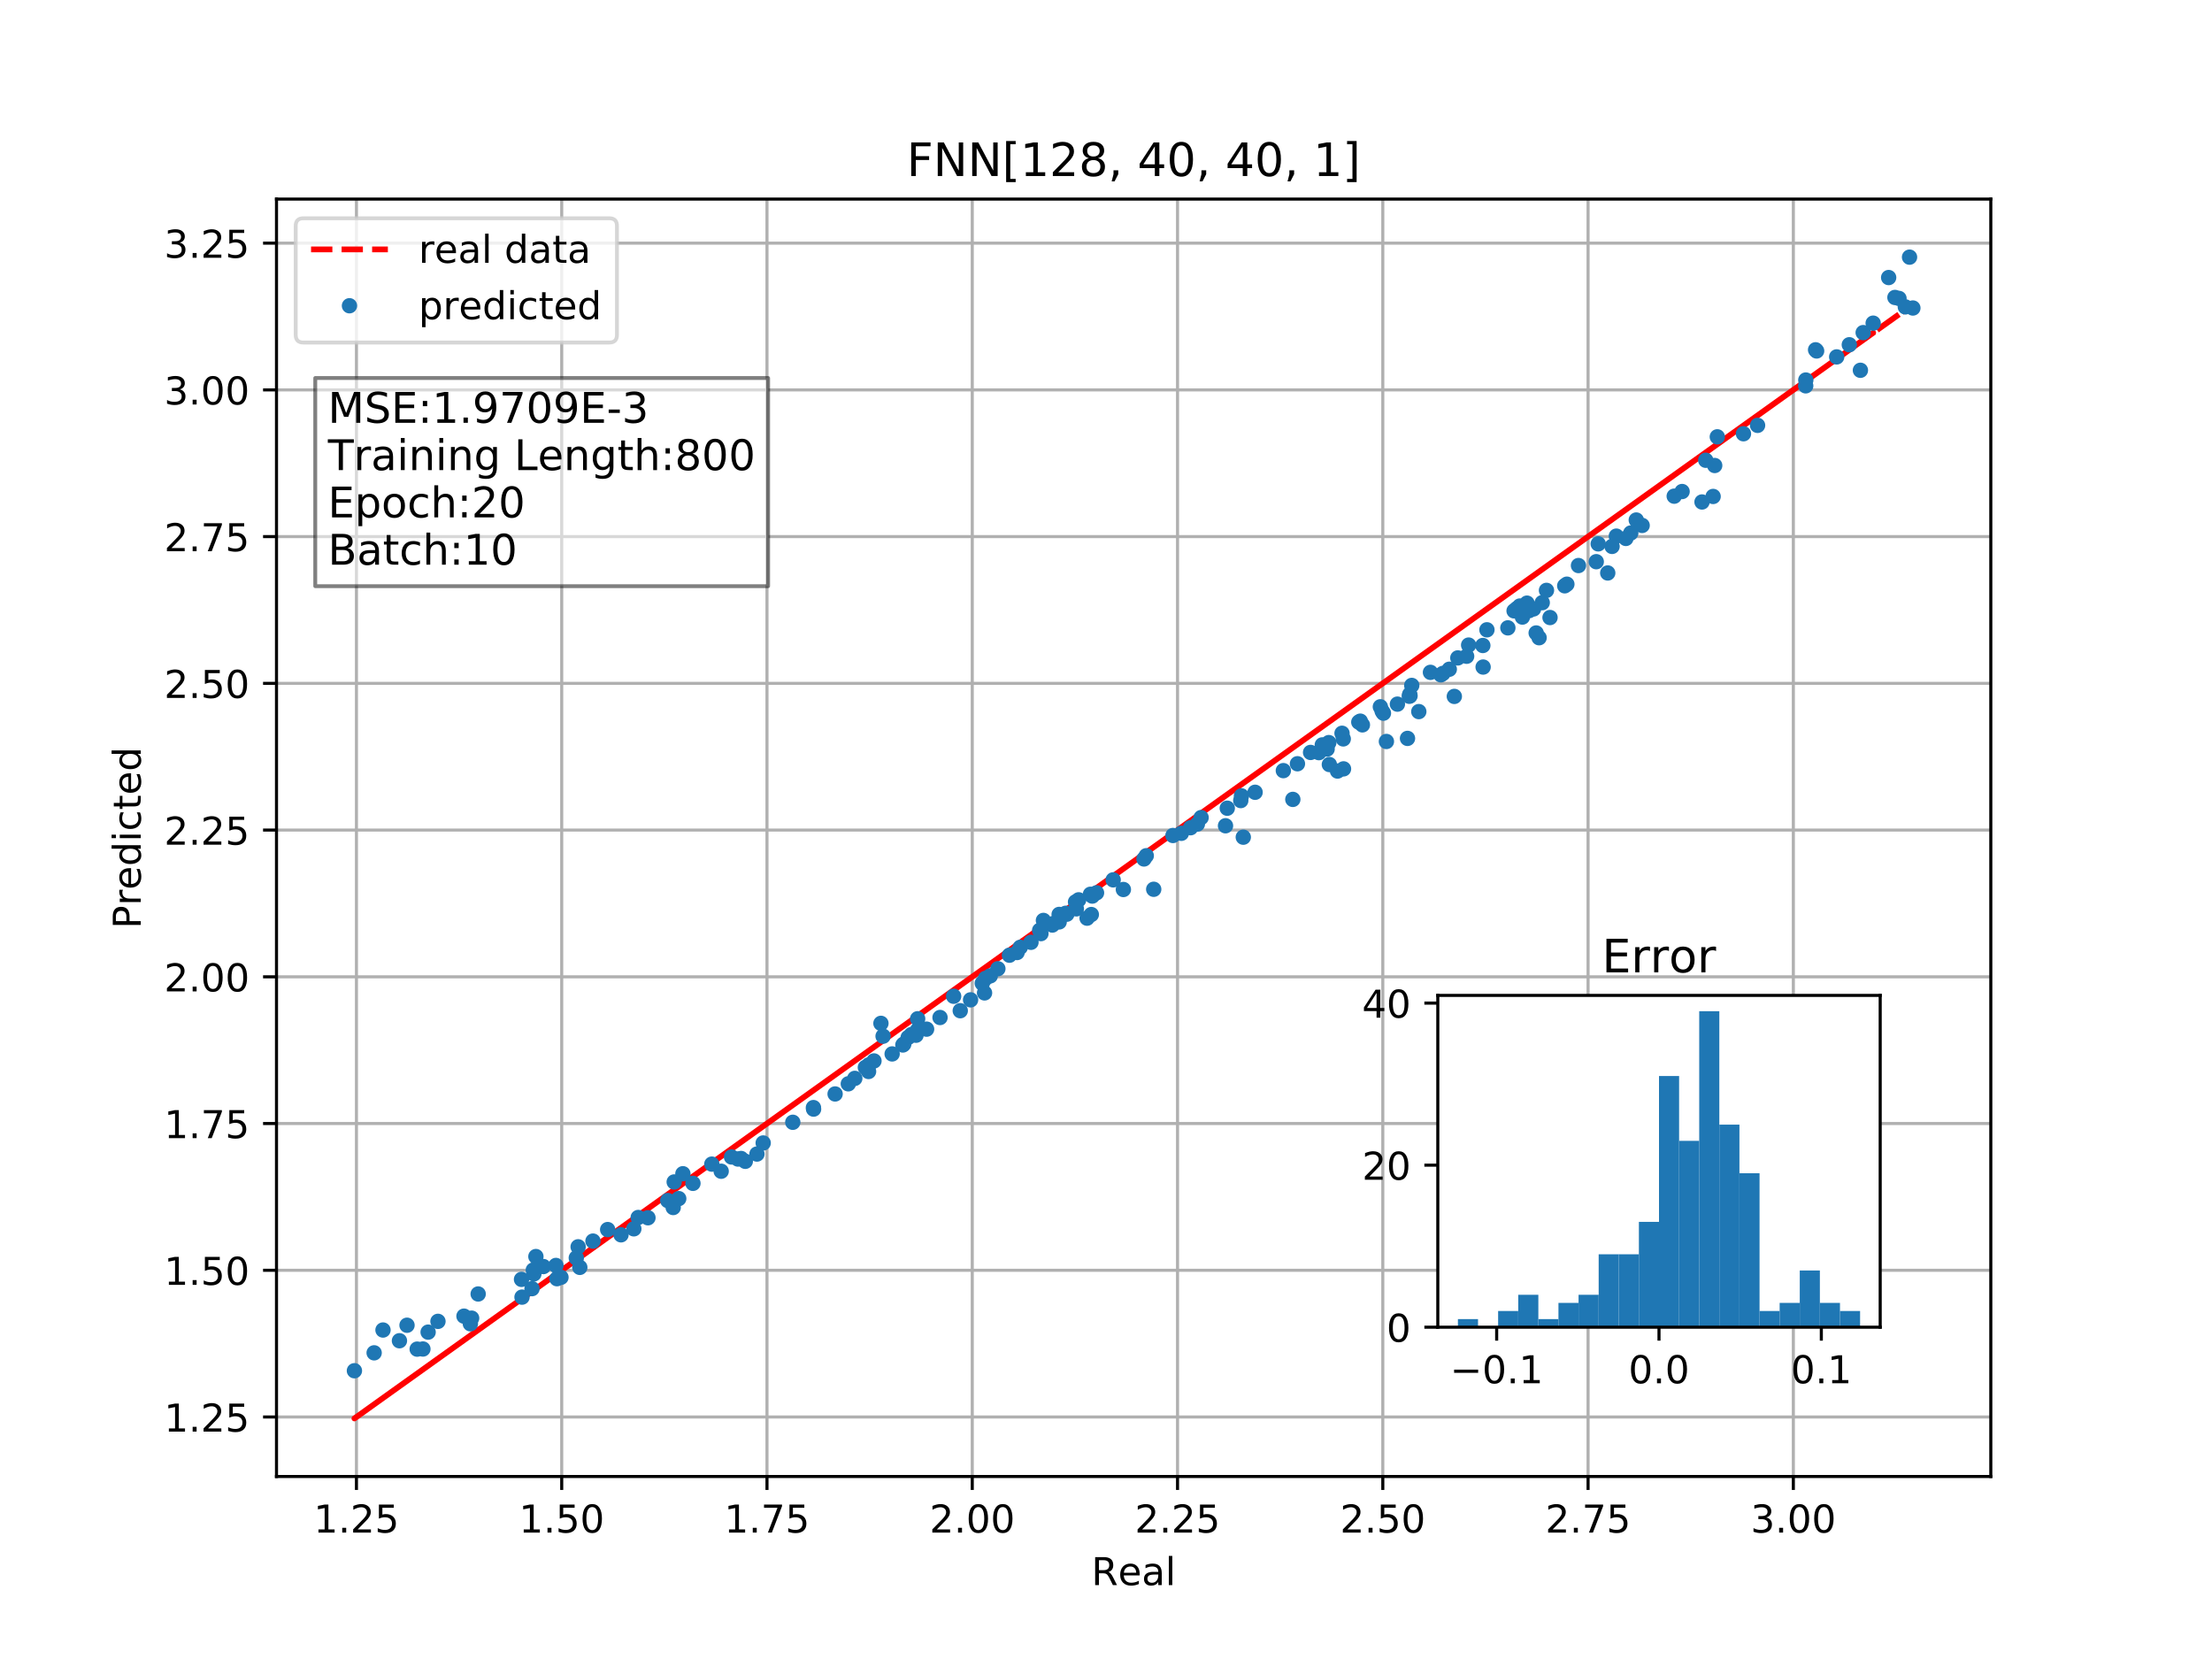 <?xml version="1.0" encoding="utf-8" standalone="no"?>
<!DOCTYPE svg PUBLIC "-//W3C//DTD SVG 1.1//EN"
  "http://www.w3.org/Graphics/SVG/1.1/DTD/svg11.dtd">
<!-- Created with matplotlib (http://matplotlib.org/) -->
<svg height="432pt" version="1.1" viewBox="0 0 576 432" width="576pt" xmlns="http://www.w3.org/2000/svg" xmlns:xlink="http://www.w3.org/1999/xlink">
 <defs>
  <style type="text/css">
*{stroke-linecap:butt;stroke-linejoin:round;}
  </style>
 </defs>
 <g id="figure_1">
  <g id="patch_1">
   <path d="M 0 432 
L 576 432 
L 576 0 
L 0 0 
z
" style="fill:#ffffff;"/>
  </g>
  <g id="axes_1">
   <g id="patch_2">
    <path d="M 72 384.48 
L 518.4 384.48 
L 518.4 51.84 
L 72 51.84 
z
" style="fill:#ffffff;"/>
   </g>
   <g id="matplotlib.axis_1">
    <g id="xtick_1">
     <g id="line2d_1">
      <path clip-path="url(#p70b4d47afc)" d="M 92.818 384.48 
L 92.818 51.84 
" style="fill:none;stroke:#b0b0b0;stroke-linecap:square;stroke-width:0.8;"/>
     </g>
     <g id="line2d_2">
      <defs>
       <path d="M 0 0 
L 0 3.5 
" id="m424dfb89d8" style="stroke:#000000;stroke-width:0.8;"/>
      </defs>
      <g>
       <use style="stroke:#000000;stroke-width:0.8;" x="92.818" xlink:href="#m424dfb89d8" y="384.48"/>
      </g>
     </g>
     <g id="text_1">
      <!-- 1.25 -->
      <defs>
       <path d="M 12.406 8.297 
L 28.516 8.297 
L 28.516 63.922 
L 10.984 60.406 
L 10.984 69.391 
L 28.422 72.906 
L 38.281 72.906 
L 38.281 8.297 
L 54.391 8.297 
L 54.391 0 
L 12.406 0 
z
" id="DejaVuSans-31"/>
       <path d="M 10.688 12.406 
L 21 12.406 
L 21 0 
L 10.688 0 
z
" id="DejaVuSans-2e"/>
       <path d="M 19.188 8.297 
L 53.609 8.297 
L 53.609 0 
L 7.328 0 
L 7.328 8.297 
Q 12.938 14.109 22.625 23.891 
Q 32.328 33.688 34.812 36.531 
Q 39.547 41.844 41.422 45.531 
Q 43.312 49.219 43.312 52.781 
Q 43.312 58.594 39.234 62.25 
Q 35.156 65.922 28.609 65.922 
Q 23.969 65.922 18.812 64.312 
Q 13.672 62.703 7.812 59.422 
L 7.812 69.391 
Q 13.766 71.781 18.938 73 
Q 24.125 74.219 28.422 74.219 
Q 39.75 74.219 46.484 68.547 
Q 53.219 62.891 53.219 53.422 
Q 53.219 48.922 51.531 44.891 
Q 49.859 40.875 45.406 35.406 
Q 44.188 33.984 37.641 27.219 
Q 31.109 20.453 19.188 8.297 
z
" id="DejaVuSans-32"/>
       <path d="M 10.797 72.906 
L 49.516 72.906 
L 49.516 64.594 
L 19.828 64.594 
L 19.828 46.734 
Q 21.969 47.469 24.109 47.828 
Q 26.266 48.188 28.422 48.188 
Q 40.625 48.188 47.75 41.5 
Q 54.891 34.812 54.891 23.391 
Q 54.891 11.625 47.562 5.094 
Q 40.234 -1.422 26.906 -1.422 
Q 22.312 -1.422 17.547 -0.641 
Q 12.797 0.141 7.719 1.703 
L 7.719 11.625 
Q 12.109 9.234 16.797 8.062 
Q 21.484 6.891 26.703 6.891 
Q 35.156 6.891 40.078 11.328 
Q 45.016 15.766 45.016 23.391 
Q 45.016 31 40.078 35.438 
Q 35.156 39.891 26.703 39.891 
Q 22.75 39.891 18.812 39.016 
Q 14.891 38.141 10.797 36.281 
z
" id="DejaVuSans-35"/>
      </defs>
      <g transform="translate(81.685 399.078)scale(0.1 -0.1)">
       <use xlink:href="#DejaVuSans-31"/>
       <use x="63.623" xlink:href="#DejaVuSans-2e"/>
       <use x="95.41" xlink:href="#DejaVuSans-32"/>
       <use x="159.033" xlink:href="#DejaVuSans-35"/>
      </g>
     </g>
    </g>
    <g id="xtick_2">
     <g id="line2d_3">
      <path clip-path="url(#p70b4d47afc)" d="M 146.27 384.48 
L 146.27 51.84 
" style="fill:none;stroke:#b0b0b0;stroke-linecap:square;stroke-width:0.8;"/>
     </g>
     <g id="line2d_4">
      <g>
       <use style="stroke:#000000;stroke-width:0.8;" x="146.27" xlink:href="#m424dfb89d8" y="384.48"/>
      </g>
     </g>
     <g id="text_2">
      <!-- 1.50 -->
      <defs>
       <path d="M 31.781 66.406 
Q 24.172 66.406 20.328 58.906 
Q 16.5 51.422 16.5 36.375 
Q 16.5 21.391 20.328 13.891 
Q 24.172 6.391 31.781 6.391 
Q 39.453 6.391 43.281 13.891 
Q 47.125 21.391 47.125 36.375 
Q 47.125 51.422 43.281 58.906 
Q 39.453 66.406 31.781 66.406 
z
M 31.781 74.219 
Q 44.047 74.219 50.516 64.516 
Q 56.984 54.828 56.984 36.375 
Q 56.984 17.969 50.516 8.266 
Q 44.047 -1.422 31.781 -1.422 
Q 19.531 -1.422 13.062 8.266 
Q 6.594 17.969 6.594 36.375 
Q 6.594 54.828 13.062 64.516 
Q 19.531 74.219 31.781 74.219 
z
" id="DejaVuSans-30"/>
      </defs>
      <g transform="translate(135.137 399.078)scale(0.1 -0.1)">
       <use xlink:href="#DejaVuSans-31"/>
       <use x="63.623" xlink:href="#DejaVuSans-2e"/>
       <use x="95.41" xlink:href="#DejaVuSans-35"/>
       <use x="159.033" xlink:href="#DejaVuSans-30"/>
      </g>
     </g>
    </g>
    <g id="xtick_3">
     <g id="line2d_5">
      <path clip-path="url(#p70b4d47afc)" d="M 199.722 384.48 
L 199.722 51.84 
" style="fill:none;stroke:#b0b0b0;stroke-linecap:square;stroke-width:0.8;"/>
     </g>
     <g id="line2d_6">
      <g>
       <use style="stroke:#000000;stroke-width:0.8;" x="199.722" xlink:href="#m424dfb89d8" y="384.48"/>
      </g>
     </g>
     <g id="text_3">
      <!-- 1.75 -->
      <defs>
       <path d="M 8.203 72.906 
L 55.078 72.906 
L 55.078 68.703 
L 28.609 0 
L 18.312 0 
L 43.219 64.594 
L 8.203 64.594 
z
" id="DejaVuSans-37"/>
      </defs>
      <g transform="translate(188.589 399.078)scale(0.1 -0.1)">
       <use xlink:href="#DejaVuSans-31"/>
       <use x="63.623" xlink:href="#DejaVuSans-2e"/>
       <use x="95.41" xlink:href="#DejaVuSans-37"/>
       <use x="159.033" xlink:href="#DejaVuSans-35"/>
      </g>
     </g>
    </g>
    <g id="xtick_4">
     <g id="line2d_7">
      <path clip-path="url(#p70b4d47afc)" d="M 253.174 384.48 
L 253.174 51.84 
" style="fill:none;stroke:#b0b0b0;stroke-linecap:square;stroke-width:0.8;"/>
     </g>
     <g id="line2d_8">
      <g>
       <use style="stroke:#000000;stroke-width:0.8;" x="253.174" xlink:href="#m424dfb89d8" y="384.48"/>
      </g>
     </g>
     <g id="text_4">
      <!-- 2.00 -->
      <g transform="translate(242.041 399.078)scale(0.1 -0.1)">
       <use xlink:href="#DejaVuSans-32"/>
       <use x="63.623" xlink:href="#DejaVuSans-2e"/>
       <use x="95.41" xlink:href="#DejaVuSans-30"/>
       <use x="159.033" xlink:href="#DejaVuSans-30"/>
      </g>
     </g>
    </g>
    <g id="xtick_5">
     <g id="line2d_9">
      <path clip-path="url(#p70b4d47afc)" d="M 306.626 384.48 
L 306.626 51.84 
" style="fill:none;stroke:#b0b0b0;stroke-linecap:square;stroke-width:0.8;"/>
     </g>
     <g id="line2d_10">
      <g>
       <use style="stroke:#000000;stroke-width:0.8;" x="306.626" xlink:href="#m424dfb89d8" y="384.48"/>
      </g>
     </g>
     <g id="text_5">
      <!-- 2.25 -->
      <g transform="translate(295.493 399.078)scale(0.1 -0.1)">
       <use xlink:href="#DejaVuSans-32"/>
       <use x="63.623" xlink:href="#DejaVuSans-2e"/>
       <use x="95.41" xlink:href="#DejaVuSans-32"/>
       <use x="159.033" xlink:href="#DejaVuSans-35"/>
      </g>
     </g>
    </g>
    <g id="xtick_6">
     <g id="line2d_11">
      <path clip-path="url(#p70b4d47afc)" d="M 360.078 384.48 
L 360.078 51.84 
" style="fill:none;stroke:#b0b0b0;stroke-linecap:square;stroke-width:0.8;"/>
     </g>
     <g id="line2d_12">
      <g>
       <use style="stroke:#000000;stroke-width:0.8;" x="360.078" xlink:href="#m424dfb89d8" y="384.48"/>
      </g>
     </g>
     <g id="text_6">
      <!-- 2.50 -->
      <g transform="translate(348.945 399.078)scale(0.1 -0.1)">
       <use xlink:href="#DejaVuSans-32"/>
       <use x="63.623" xlink:href="#DejaVuSans-2e"/>
       <use x="95.41" xlink:href="#DejaVuSans-35"/>
       <use x="159.033" xlink:href="#DejaVuSans-30"/>
      </g>
     </g>
    </g>
    <g id="xtick_7">
     <g id="line2d_13">
      <path clip-path="url(#p70b4d47afc)" d="M 413.53 384.48 
L 413.53 51.84 
" style="fill:none;stroke:#b0b0b0;stroke-linecap:square;stroke-width:0.8;"/>
     </g>
     <g id="line2d_14">
      <g>
       <use style="stroke:#000000;stroke-width:0.8;" x="413.53" xlink:href="#m424dfb89d8" y="384.48"/>
      </g>
     </g>
     <g id="text_7">
      <!-- 2.75 -->
      <g transform="translate(402.397 399.078)scale(0.1 -0.1)">
       <use xlink:href="#DejaVuSans-32"/>
       <use x="63.623" xlink:href="#DejaVuSans-2e"/>
       <use x="95.41" xlink:href="#DejaVuSans-37"/>
       <use x="159.033" xlink:href="#DejaVuSans-35"/>
      </g>
     </g>
    </g>
    <g id="xtick_8">
     <g id="line2d_15">
      <path clip-path="url(#p70b4d47afc)" d="M 466.982 384.48 
L 466.982 51.84 
" style="fill:none;stroke:#b0b0b0;stroke-linecap:square;stroke-width:0.8;"/>
     </g>
     <g id="line2d_16">
      <g>
       <use style="stroke:#000000;stroke-width:0.8;" x="466.982" xlink:href="#m424dfb89d8" y="384.48"/>
      </g>
     </g>
     <g id="text_8">
      <!-- 3.00 -->
      <defs>
       <path d="M 40.578 39.312 
Q 47.656 37.797 51.625 33 
Q 55.609 28.219 55.609 21.188 
Q 55.609 10.406 48.188 4.484 
Q 40.766 -1.422 27.094 -1.422 
Q 22.516 -1.422 17.656 -0.516 
Q 12.797 0.391 7.625 2.203 
L 7.625 11.719 
Q 11.719 9.328 16.594 8.109 
Q 21.484 6.891 26.812 6.891 
Q 36.078 6.891 40.938 10.547 
Q 45.797 14.203 45.797 21.188 
Q 45.797 27.641 41.281 31.266 
Q 36.766 34.906 28.719 34.906 
L 20.219 34.906 
L 20.219 43.016 
L 29.109 43.016 
Q 36.375 43.016 40.234 45.922 
Q 44.094 48.828 44.094 54.297 
Q 44.094 59.906 40.109 62.906 
Q 36.141 65.922 28.719 65.922 
Q 24.656 65.922 20.016 65.031 
Q 15.375 64.156 9.812 62.312 
L 9.812 71.094 
Q 15.438 72.656 20.344 73.438 
Q 25.25 74.219 29.594 74.219 
Q 40.828 74.219 47.359 69.109 
Q 53.906 64.016 53.906 55.328 
Q 53.906 49.266 50.438 45.094 
Q 46.969 40.922 40.578 39.312 
z
" id="DejaVuSans-33"/>
      </defs>
      <g transform="translate(455.85 399.078)scale(0.1 -0.1)">
       <use xlink:href="#DejaVuSans-33"/>
       <use x="63.623" xlink:href="#DejaVuSans-2e"/>
       <use x="95.41" xlink:href="#DejaVuSans-30"/>
       <use x="159.033" xlink:href="#DejaVuSans-30"/>
      </g>
     </g>
    </g>
    <g id="text_9">
     <!-- Real -->
     <defs>
      <path d="M 44.391 34.188 
Q 47.562 33.109 50.562 29.594 
Q 53.562 26.078 56.594 19.922 
L 66.609 0 
L 56 0 
L 46.688 18.703 
Q 43.062 26.031 39.672 28.422 
Q 36.281 30.812 30.422 30.812 
L 19.672 30.812 
L 19.672 0 
L 9.812 0 
L 9.812 72.906 
L 32.078 72.906 
Q 44.578 72.906 50.734 67.672 
Q 56.891 62.453 56.891 51.906 
Q 56.891 45.016 53.688 40.469 
Q 50.484 35.938 44.391 34.188 
z
M 19.672 64.797 
L 19.672 38.922 
L 32.078 38.922 
Q 39.203 38.922 42.844 42.219 
Q 46.484 45.516 46.484 51.906 
Q 46.484 58.297 42.844 61.547 
Q 39.203 64.797 32.078 64.797 
z
" id="DejaVuSans-52"/>
      <path d="M 56.203 29.594 
L 56.203 25.203 
L 14.891 25.203 
Q 15.484 15.922 20.484 11.062 
Q 25.484 6.203 34.422 6.203 
Q 39.594 6.203 44.453 7.469 
Q 49.312 8.734 54.109 11.281 
L 54.109 2.781 
Q 49.266 0.734 44.188 -0.344 
Q 39.109 -1.422 33.891 -1.422 
Q 20.797 -1.422 13.156 6.188 
Q 5.516 13.812 5.516 26.812 
Q 5.516 40.234 12.766 48.109 
Q 20.016 56 32.328 56 
Q 43.359 56 49.781 48.891 
Q 56.203 41.797 56.203 29.594 
z
M 47.219 32.234 
Q 47.125 39.594 43.094 43.984 
Q 39.062 48.391 32.422 48.391 
Q 24.906 48.391 20.391 44.141 
Q 15.875 39.891 15.188 32.172 
z
" id="DejaVuSans-65"/>
      <path d="M 34.281 27.484 
Q 23.391 27.484 19.188 25 
Q 14.984 22.516 14.984 16.5 
Q 14.984 11.719 18.141 8.906 
Q 21.297 6.109 26.703 6.109 
Q 34.188 6.109 38.703 11.406 
Q 43.219 16.703 43.219 25.484 
L 43.219 27.484 
z
M 52.203 31.203 
L 52.203 0 
L 43.219 0 
L 43.219 8.297 
Q 40.141 3.328 35.547 0.953 
Q 30.953 -1.422 24.312 -1.422 
Q 15.922 -1.422 10.953 3.297 
Q 6 8.016 6 15.922 
Q 6 25.141 12.172 29.828 
Q 18.359 34.516 30.609 34.516 
L 43.219 34.516 
L 43.219 35.406 
Q 43.219 41.609 39.141 45 
Q 35.062 48.391 27.688 48.391 
Q 23 48.391 18.547 47.266 
Q 14.109 46.141 10.016 43.891 
L 10.016 52.203 
Q 14.938 54.109 19.578 55.047 
Q 24.219 56 28.609 56 
Q 40.484 56 46.344 49.844 
Q 52.203 43.703 52.203 31.203 
z
" id="DejaVuSans-61"/>
      <path d="M 9.422 75.984 
L 18.406 75.984 
L 18.406 0 
L 9.422 0 
z
" id="DejaVuSans-6c"/>
     </defs>
     <g transform="translate(284.199 412.757)scale(0.1 -0.1)">
      <use xlink:href="#DejaVuSans-52"/>
      <use x="69.42" xlink:href="#DejaVuSans-65"/>
      <use x="130.943" xlink:href="#DejaVuSans-61"/>
      <use x="192.223" xlink:href="#DejaVuSans-6c"/>
     </g>
    </g>
   </g>
   <g id="matplotlib.axis_2">
    <g id="ytick_1">
     <g id="line2d_17">
      <path clip-path="url(#p70b4d47afc)" d="M 72 368.983 
L 518.4 368.983 
" style="fill:none;stroke:#b0b0b0;stroke-linecap:square;stroke-width:0.8;"/>
     </g>
     <g id="line2d_18">
      <defs>
       <path d="M 0 0 
L -3.5 0 
" id="meb6bd21fd1" style="stroke:#000000;stroke-width:0.8;"/>
      </defs>
      <g>
       <use style="stroke:#000000;stroke-width:0.8;" x="72" xlink:href="#meb6bd21fd1" y="368.983"/>
      </g>
     </g>
     <g id="text_10">
      <!-- 1.25 -->
      <g transform="translate(42.734 372.783)scale(0.1 -0.1)">
       <use xlink:href="#DejaVuSans-31"/>
       <use x="63.623" xlink:href="#DejaVuSans-2e"/>
       <use x="95.41" xlink:href="#DejaVuSans-32"/>
       <use x="159.033" xlink:href="#DejaVuSans-35"/>
      </g>
     </g>
    </g>
    <g id="ytick_2">
     <g id="line2d_19">
      <path clip-path="url(#p70b4d47afc)" d="M 72 330.775 
L 518.4 330.775 
" style="fill:none;stroke:#b0b0b0;stroke-linecap:square;stroke-width:0.8;"/>
     </g>
     <g id="line2d_20">
      <g>
       <use style="stroke:#000000;stroke-width:0.8;" x="72" xlink:href="#meb6bd21fd1" y="330.775"/>
      </g>
     </g>
     <g id="text_11">
      <!-- 1.50 -->
      <g transform="translate(42.734 334.574)scale(0.1 -0.1)">
       <use xlink:href="#DejaVuSans-31"/>
       <use x="63.623" xlink:href="#DejaVuSans-2e"/>
       <use x="95.41" xlink:href="#DejaVuSans-35"/>
       <use x="159.033" xlink:href="#DejaVuSans-30"/>
      </g>
     </g>
    </g>
    <g id="ytick_3">
     <g id="line2d_21">
      <path clip-path="url(#p70b4d47afc)" d="M 72 292.567 
L 518.4 292.567 
" style="fill:none;stroke:#b0b0b0;stroke-linecap:square;stroke-width:0.8;"/>
     </g>
     <g id="line2d_22">
      <g>
       <use style="stroke:#000000;stroke-width:0.8;" x="72" xlink:href="#meb6bd21fd1" y="292.567"/>
      </g>
     </g>
     <g id="text_12">
      <!-- 1.75 -->
      <g transform="translate(42.734 296.366)scale(0.1 -0.1)">
       <use xlink:href="#DejaVuSans-31"/>
       <use x="63.623" xlink:href="#DejaVuSans-2e"/>
       <use x="95.41" xlink:href="#DejaVuSans-37"/>
       <use x="159.033" xlink:href="#DejaVuSans-35"/>
      </g>
     </g>
    </g>
    <g id="ytick_4">
     <g id="line2d_23">
      <path clip-path="url(#p70b4d47afc)" d="M 72 254.359 
L 518.4 254.359 
" style="fill:none;stroke:#b0b0b0;stroke-linecap:square;stroke-width:0.8;"/>
     </g>
     <g id="line2d_24">
      <g>
       <use style="stroke:#000000;stroke-width:0.8;" x="72" xlink:href="#meb6bd21fd1" y="254.359"/>
      </g>
     </g>
     <g id="text_13">
      <!-- 2.00 -->
      <g transform="translate(42.734 258.158)scale(0.1 -0.1)">
       <use xlink:href="#DejaVuSans-32"/>
       <use x="63.623" xlink:href="#DejaVuSans-2e"/>
       <use x="95.41" xlink:href="#DejaVuSans-30"/>
       <use x="159.033" xlink:href="#DejaVuSans-30"/>
      </g>
     </g>
    </g>
    <g id="ytick_5">
     <g id="line2d_25">
      <path clip-path="url(#p70b4d47afc)" d="M 72 216.151 
L 518.4 216.151 
" style="fill:none;stroke:#b0b0b0;stroke-linecap:square;stroke-width:0.8;"/>
     </g>
     <g id="line2d_26">
      <g>
       <use style="stroke:#000000;stroke-width:0.8;" x="72" xlink:href="#meb6bd21fd1" y="216.151"/>
      </g>
     </g>
     <g id="text_14">
      <!-- 2.25 -->
      <g transform="translate(42.734 219.95)scale(0.1 -0.1)">
       <use xlink:href="#DejaVuSans-32"/>
       <use x="63.623" xlink:href="#DejaVuSans-2e"/>
       <use x="95.41" xlink:href="#DejaVuSans-32"/>
       <use x="159.033" xlink:href="#DejaVuSans-35"/>
      </g>
     </g>
    </g>
    <g id="ytick_6">
     <g id="line2d_27">
      <path clip-path="url(#p70b4d47afc)" d="M 72 177.943 
L 518.4 177.943 
" style="fill:none;stroke:#b0b0b0;stroke-linecap:square;stroke-width:0.8;"/>
     </g>
     <g id="line2d_28">
      <g>
       <use style="stroke:#000000;stroke-width:0.8;" x="72" xlink:href="#meb6bd21fd1" y="177.943"/>
      </g>
     </g>
     <g id="text_15">
      <!-- 2.50 -->
      <g transform="translate(42.734 181.742)scale(0.1 -0.1)">
       <use xlink:href="#DejaVuSans-32"/>
       <use x="63.623" xlink:href="#DejaVuSans-2e"/>
       <use x="95.41" xlink:href="#DejaVuSans-35"/>
       <use x="159.033" xlink:href="#DejaVuSans-30"/>
      </g>
     </g>
    </g>
    <g id="ytick_7">
     <g id="line2d_29">
      <path clip-path="url(#p70b4d47afc)" d="M 72 139.734 
L 518.4 139.734 
" style="fill:none;stroke:#b0b0b0;stroke-linecap:square;stroke-width:0.8;"/>
     </g>
     <g id="line2d_30">
      <g>
       <use style="stroke:#000000;stroke-width:0.8;" x="72" xlink:href="#meb6bd21fd1" y="139.734"/>
      </g>
     </g>
     <g id="text_16">
      <!-- 2.75 -->
      <g transform="translate(42.734 143.534)scale(0.1 -0.1)">
       <use xlink:href="#DejaVuSans-32"/>
       <use x="63.623" xlink:href="#DejaVuSans-2e"/>
       <use x="95.41" xlink:href="#DejaVuSans-37"/>
       <use x="159.033" xlink:href="#DejaVuSans-35"/>
      </g>
     </g>
    </g>
    <g id="ytick_8">
     <g id="line2d_31">
      <path clip-path="url(#p70b4d47afc)" d="M 72 101.526 
L 518.4 101.526 
" style="fill:none;stroke:#b0b0b0;stroke-linecap:square;stroke-width:0.8;"/>
     </g>
     <g id="line2d_32">
      <g>
       <use style="stroke:#000000;stroke-width:0.8;" x="72" xlink:href="#meb6bd21fd1" y="101.526"/>
      </g>
     </g>
     <g id="text_17">
      <!-- 3.00 -->
      <g transform="translate(42.734 105.325)scale(0.1 -0.1)">
       <use xlink:href="#DejaVuSans-33"/>
       <use x="63.623" xlink:href="#DejaVuSans-2e"/>
       <use x="95.41" xlink:href="#DejaVuSans-30"/>
       <use x="159.033" xlink:href="#DejaVuSans-30"/>
      </g>
     </g>
    </g>
    <g id="ytick_9">
     <g id="line2d_33">
      <path clip-path="url(#p70b4d47afc)" d="M 72 63.318 
L 518.4 63.318 
" style="fill:none;stroke:#b0b0b0;stroke-linecap:square;stroke-width:0.8;"/>
     </g>
     <g id="line2d_34">
      <g>
       <use style="stroke:#000000;stroke-width:0.8;" x="72" xlink:href="#meb6bd21fd1" y="63.318"/>
      </g>
     </g>
     <g id="text_18">
      <!-- 3.25 -->
      <g transform="translate(42.734 67.117)scale(0.1 -0.1)">
       <use xlink:href="#DejaVuSans-33"/>
       <use x="63.623" xlink:href="#DejaVuSans-2e"/>
       <use x="95.41" xlink:href="#DejaVuSans-32"/>
       <use x="159.033" xlink:href="#DejaVuSans-35"/>
      </g>
     </g>
    </g>
    <g id="text_19">
     <!-- Predicted -->
     <defs>
      <path d="M 19.672 64.797 
L 19.672 37.406 
L 32.078 37.406 
Q 38.969 37.406 42.719 40.969 
Q 46.484 44.531 46.484 51.125 
Q 46.484 57.672 42.719 61.234 
Q 38.969 64.797 32.078 64.797 
z
M 9.812 72.906 
L 32.078 72.906 
Q 44.344 72.906 50.609 67.359 
Q 56.891 61.812 56.891 51.125 
Q 56.891 40.328 50.609 34.812 
Q 44.344 29.297 32.078 29.297 
L 19.672 29.297 
L 19.672 0 
L 9.812 0 
z
" id="DejaVuSans-50"/>
      <path d="M 41.109 46.297 
Q 39.594 47.172 37.812 47.578 
Q 36.031 48 33.891 48 
Q 26.266 48 22.188 43.047 
Q 18.109 38.094 18.109 28.812 
L 18.109 0 
L 9.078 0 
L 9.078 54.688 
L 18.109 54.688 
L 18.109 46.188 
Q 20.953 51.172 25.484 53.578 
Q 30.031 56 36.531 56 
Q 37.453 56 38.578 55.875 
Q 39.703 55.766 41.062 55.516 
z
" id="DejaVuSans-72"/>
      <path d="M 45.406 46.391 
L 45.406 75.984 
L 54.391 75.984 
L 54.391 0 
L 45.406 0 
L 45.406 8.203 
Q 42.578 3.328 38.25 0.953 
Q 33.938 -1.422 27.875 -1.422 
Q 17.969 -1.422 11.734 6.484 
Q 5.516 14.406 5.516 27.297 
Q 5.516 40.188 11.734 48.094 
Q 17.969 56 27.875 56 
Q 33.938 56 38.25 53.625 
Q 42.578 51.266 45.406 46.391 
z
M 14.797 27.297 
Q 14.797 17.391 18.875 11.75 
Q 22.953 6.109 30.078 6.109 
Q 37.203 6.109 41.297 11.75 
Q 45.406 17.391 45.406 27.297 
Q 45.406 37.203 41.297 42.844 
Q 37.203 48.484 30.078 48.484 
Q 22.953 48.484 18.875 42.844 
Q 14.797 37.203 14.797 27.297 
z
" id="DejaVuSans-64"/>
      <path d="M 9.422 54.688 
L 18.406 54.688 
L 18.406 0 
L 9.422 0 
z
M 9.422 75.984 
L 18.406 75.984 
L 18.406 64.594 
L 9.422 64.594 
z
" id="DejaVuSans-69"/>
      <path d="M 48.781 52.594 
L 48.781 44.188 
Q 44.969 46.297 41.141 47.344 
Q 37.312 48.391 33.406 48.391 
Q 24.656 48.391 19.812 42.844 
Q 14.984 37.312 14.984 27.297 
Q 14.984 17.281 19.812 11.734 
Q 24.656 6.203 33.406 6.203 
Q 37.312 6.203 41.141 7.25 
Q 44.969 8.297 48.781 10.406 
L 48.781 2.094 
Q 45.016 0.344 40.984 -0.531 
Q 36.969 -1.422 32.422 -1.422 
Q 20.062 -1.422 12.781 6.344 
Q 5.516 14.109 5.516 27.297 
Q 5.516 40.672 12.859 48.328 
Q 20.219 56 33.016 56 
Q 37.156 56 41.109 55.141 
Q 45.062 54.297 48.781 52.594 
z
" id="DejaVuSans-63"/>
      <path d="M 18.312 70.219 
L 18.312 54.688 
L 36.812 54.688 
L 36.812 47.703 
L 18.312 47.703 
L 18.312 18.016 
Q 18.312 11.328 20.141 9.422 
Q 21.969 7.516 27.594 7.516 
L 36.812 7.516 
L 36.812 0 
L 27.594 0 
Q 17.188 0 13.234 3.875 
Q 9.281 7.766 9.281 18.016 
L 9.281 47.703 
L 2.688 47.703 
L 2.688 54.688 
L 9.281 54.688 
L 9.281 70.219 
z
" id="DejaVuSans-74"/>
     </defs>
     <g transform="translate(36.655 241.828)rotate(-90)scale(0.1 -0.1)">
      <use xlink:href="#DejaVuSans-50"/>
      <use x="60.287" xlink:href="#DejaVuSans-72"/>
      <use x="101.369" xlink:href="#DejaVuSans-65"/>
      <use x="162.893" xlink:href="#DejaVuSans-64"/>
      <use x="226.369" xlink:href="#DejaVuSans-69"/>
      <use x="254.152" xlink:href="#DejaVuSans-63"/>
      <use x="309.133" xlink:href="#DejaVuSans-74"/>
      <use x="348.342" xlink:href="#DejaVuSans-65"/>
      <use x="409.865" xlink:href="#DejaVuSans-64"/>
     </g>
    </g>
   </g>
   <g id="line2d_35">
    <path clip-path="url(#p70b4d47afc)" d="M 346.162 187.89 
L 386.203 159.268 
L 386.203 159.268 
L 386.203 159.268 
L 138.534 336.305 
L 262.859 247.436 
L 262.859 247.436 
L 478.267 93.46 
L 478.267 93.46 
L 478.267 93.46 
L 105.987 359.57 
L 446.095 116.457 
L 446.095 116.457 
L 481.556 91.109 
L 447.183 115.679 
L 447.183 115.679 
L 145.026 331.665 
L 241.284 262.858 
L 241.284 262.858 
L 487.769 86.667 
L 274.028 239.452 
L 274.028 239.452 
L 138.87 336.065 
L 138.87 336.065 
L 138.87 336.065 
L 400.778 148.85 
L 192.975 297.39 
L 192.975 297.39 
L 99.732 364.041 
L 99.732 364.041 
L 99.732 364.041 
L 498.109 79.276 
L 122.814 347.542 
L 122.814 347.542 
L 97.426 365.689 
L 97.426 365.689 
L 97.426 365.689 
L 400.014 149.396 
L 187.794 301.094 
L 187.794 301.094 
L 92.291 369.36 
L 92.291 369.36 
L 92.291 369.36 
L 426.081 130.763 
L 238.533 264.825 
" style="fill:none;stroke:#ff0000;stroke-dasharray:5.55,2.4;stroke-dashoffset:0;stroke-width:1.5;"/>
   </g>
   <g id="line2d_36">
    <defs>
     <path d="M 0 1.5 
C 0.398 1.5 0.779 1.342 1.061 1.061 
C 1.342 0.779 1.5 0.398 1.5 0 
C 1.5 -0.398 1.342 -0.779 1.061 -1.061 
C 0.779 -1.342 0.398 -1.5 0 -1.5 
C -0.398 -1.5 -0.779 -1.342 -1.061 -1.061 
C -1.342 -0.779 -1.5 -0.398 -1.5 0 
C -1.5 0.398 -1.342 0.779 -1.061 1.061 
C -0.779 1.342 -0.398 1.5 0 1.5 
z
" id="m77c4a85587" style="stroke:#1f77b4;"/>
    </defs>
    <g clip-path="url(#p70b4d47afc)">
     <use style="fill:#1f77b4;stroke:#1f77b4;" x="346.162" xlink:href="#m77c4a85587" y="199.081"/>
     <use style="fill:#1f77b4;stroke:#1f77b4;" x="386.203" xlink:href="#m77c4a85587" y="173.698"/>
     <use style="fill:#1f77b4;stroke:#1f77b4;" x="138.534" xlink:href="#m77c4a85587" y="335.559"/>
     <use style="fill:#1f77b4;stroke:#1f77b4;" x="262.859" xlink:href="#m77c4a85587" y="248.733"/>
     <use style="fill:#1f77b4;stroke:#1f77b4;" x="424.65" xlink:href="#m77c4a85587" y="138.79"/>
     <use style="fill:#1f77b4;stroke:#1f77b4;" x="343.433" xlink:href="#m77c4a85587" y="195.983"/>
     <use style="fill:#1f77b4;stroke:#1f77b4;" x="435.961" xlink:href="#m77c4a85587" y="129.203"/>
     <use style="fill:#1f77b4;stroke:#1f77b4;" x="443.199" xlink:href="#m77c4a85587" y="130.714"/>
     <use style="fill:#1f77b4;stroke:#1f77b4;" x="478.267" xlink:href="#m77c4a85587" y="92.936"/>
     <use style="fill:#1f77b4;stroke:#1f77b4;" x="192.16" xlink:href="#m77c4a85587" y="301.808"/>
     <use style="fill:#1f77b4;stroke:#1f77b4;" x="194.076" xlink:href="#m77c4a85587" y="302.403"/>
     <use style="fill:#1f77b4;stroke:#1f77b4;" x="146.075" xlink:href="#m77c4a85587" y="332.61"/>
     <use style="fill:#1f77b4;stroke:#1f77b4;" x="336.651" xlink:href="#m77c4a85587" y="208.162"/>
     <use style="fill:#1f77b4;stroke:#1f77b4;" x="229.952" xlink:href="#m77c4a85587" y="269.821"/>
     <use style="fill:#1f77b4;stroke:#1f77b4;" x="444.171" xlink:href="#m77c4a85587" y="119.85"/>
     <use style="fill:#1f77b4;stroke:#1f77b4;" x="361.018" xlink:href="#m77c4a85587" y="193.079"/>
     <use style="fill:#1f77b4;stroke:#1f77b4;" x="470.203" xlink:href="#m77c4a85587" y="100.468"/>
     <use style="fill:#1f77b4;stroke:#1f77b4;" x="236.483" xlink:href="#m77c4a85587" y="270.156"/>
     <use style="fill:#1f77b4;stroke:#1f77b4;" x="401.596" xlink:href="#m77c4a85587" y="156.932"/>
     <use style="fill:#1f77b4;stroke:#1f77b4;" x="168.728" xlink:href="#m77c4a85587" y="317.103"/>
     <use style="fill:#1f77b4;stroke:#1f77b4;" x="265.672" xlink:href="#m77c4a85587" y="246.674"/>
     <use style="fill:#1f77b4;stroke:#1f77b4;" x="289.869" xlink:href="#m77c4a85587" y="229.111"/>
     <use style="fill:#1f77b4;stroke:#1f77b4;" x="382.431" xlink:href="#m77c4a85587" y="167.977"/>
     <use style="fill:#1f77b4;stroke:#1f77b4;" x="310.015" xlink:href="#m77c4a85587" y="215.539"/>
     <use style="fill:#1f77b4;stroke:#1f77b4;" x="348.292" xlink:href="#m77c4a85587" y="200.778"/>
     <use style="fill:#1f77b4;stroke:#1f77b4;" x="139.021" xlink:href="#m77c4a85587" y="331.717"/>
     <use style="fill:#1f77b4;stroke:#1f77b4;" x="165.048" xlink:href="#m77c4a85587" y="319.984"/>
     <use style="fill:#1f77b4;stroke:#1f77b4;" x="453.994" xlink:href="#m77c4a85587" y="112.947"/>
     <use style="fill:#1f77b4;stroke:#1f77b4;" x="366.98" xlink:href="#m77c4a85587" y="181.306"/>
     <use style="fill:#1f77b4;stroke:#1f77b4;" x="367.172" xlink:href="#m77c4a85587" y="181.175"/>
     <use style="fill:#1f77b4;stroke:#1f77b4;" x="341.27" xlink:href="#m77c4a85587" y="195.933"/>
     <use style="fill:#1f77b4;stroke:#1f77b4;" x="275.797" xlink:href="#m77c4a85587" y="238.117"/>
     <use style="fill:#1f77b4;stroke:#1f77b4;" x="105.987" xlink:href="#m77c4a85587" y="345.089"/>
     <use style="fill:#1f77b4;stroke:#1f77b4;" x="110.128" xlink:href="#m77c4a85587" y="351.278"/>
     <use style="fill:#1f77b4;stroke:#1f77b4;" x="387.193" xlink:href="#m77c4a85587" y="164.001"/>
     <use style="fill:#1f77b4;stroke:#1f77b4;" x="268.464" xlink:href="#m77c4a85587" y="245.372"/>
     <use style="fill:#1f77b4;stroke:#1f77b4;" x="381.91" xlink:href="#m77c4a85587" y="170.885"/>
     <use style="fill:#1f77b4;stroke:#1f77b4;" x="144.766" xlink:href="#m77c4a85587" y="329.521"/>
     <use style="fill:#1f77b4;stroke:#1f77b4;" x="326.826" xlink:href="#m77c4a85587" y="206.308"/>
     <use style="fill:#1f77b4;stroke:#1f77b4;" x="226.176" xlink:href="#m77c4a85587" y="279.012"/>
     <use style="fill:#1f77b4;stroke:#1f77b4;" x="124.515" xlink:href="#m77c4a85587" y="336.949"/>
     <use style="fill:#1f77b4;stroke:#1f77b4;" x="175.3" xlink:href="#m77c4a85587" y="314.433"/>
     <use style="fill:#1f77b4;stroke:#1f77b4;" x="277.794" xlink:href="#m77c4a85587" y="238.054"/>
     <use style="fill:#1f77b4;stroke:#1f77b4;" x="311.795" xlink:href="#m77c4a85587" y="214.58"/>
     <use style="fill:#1f77b4;stroke:#1f77b4;" x="472.775" xlink:href="#m77c4a85587" y="91.089"/>
     <use style="fill:#1f77b4;stroke:#1f77b4;" x="154.409" xlink:href="#m77c4a85587" y="323.177"/>
     <use style="fill:#1f77b4;stroke:#1f77b4;" x="354.219" xlink:href="#m77c4a85587" y="187.785"/>
     <use style="fill:#1f77b4;stroke:#1f77b4;" x="222.59" xlink:href="#m77c4a85587" y="280.809"/>
     <use style="fill:#1f77b4;stroke:#1f77b4;" x="161.711" xlink:href="#m77c4a85587" y="321.542"/>
     <use style="fill:#1f77b4;stroke:#1f77b4;" x="235.342" xlink:href="#m77c4a85587" y="271.87"/>
     <use style="fill:#1f77b4;stroke:#1f77b4;" x="284.178" xlink:href="#m77c4a85587" y="238.144"/>
     <use style="fill:#1f77b4;stroke:#1f77b4;" x="353.827" xlink:href="#m77c4a85587" y="188.042"/>
     <use style="fill:#1f77b4;stroke:#1f77b4;" x="259.846" xlink:href="#m77c4a85587" y="252.257"/>
     <use style="fill:#1f77b4;stroke:#1f77b4;" x="446.095" xlink:href="#m77c4a85587" y="129.276"/>
     <use style="fill:#1f77b4;stroke:#1f77b4;" x="481.556" xlink:href="#m77c4a85587" y="89.774"/>
     <use style="fill:#1f77b4;stroke:#1f77b4;" x="447.183" xlink:href="#m77c4a85587" y="113.75"/>
     <use style="fill:#1f77b4;stroke:#1f77b4;" x="145.026" xlink:href="#m77c4a85587" y="332.969"/>
     <use style="fill:#1f77b4;stroke:#1f77b4;" x="271.058" xlink:href="#m77c4a85587" y="243.112"/>
     <use style="fill:#1f77b4;stroke:#1f77b4;" x="323.273" xlink:href="#m77c4a85587" y="207.242"/>
     <use style="fill:#1f77b4;stroke:#1f77b4;" x="244.78" xlink:href="#m77c4a85587" y="264.955"/>
     <use style="fill:#1f77b4;stroke:#1f77b4;" x="198.732" xlink:href="#m77c4a85587" y="297.627"/>
     <use style="fill:#1f77b4;stroke:#1f77b4;" x="446.505" xlink:href="#m77c4a85587" y="121.215"/>
     <use style="fill:#1f77b4;stroke:#1f77b4;" x="305.44" xlink:href="#m77c4a85587" y="217.561"/>
     <use style="fill:#1f77b4;stroke:#1f77b4;" x="241.284" xlink:href="#m77c4a85587" y="267.986"/>
     <use style="fill:#1f77b4;stroke:#1f77b4;" x="487.769" xlink:href="#m77c4a85587" y="84.151"/>
     <use style="fill:#1f77b4;stroke:#1f77b4;" x="349.782" xlink:href="#m77c4a85587" y="192.408"/>
     <use style="fill:#1f77b4;stroke:#1f77b4;" x="274.028" xlink:href="#m77c4a85587" y="240.877"/>
     <use style="fill:#1f77b4;stroke:#1f77b4;" x="138.87" xlink:href="#m77c4a85587" y="330.716"/>
     <use style="fill:#1f77b4;stroke:#1f77b4;" x="397.622" xlink:href="#m77c4a85587" y="157.056"/>
     <use style="fill:#1f77b4;stroke:#1f77b4;" x="319.12" xlink:href="#m77c4a85587" y="215.029"/>
     <use style="fill:#1f77b4;stroke:#1f77b4;" x="400.778" xlink:href="#m77c4a85587" y="166.061"/>
     <use style="fill:#1f77b4;stroke:#1f77b4;" x="255.784" xlink:href="#m77c4a85587" y="256.047"/>
     <use style="fill:#1f77b4;stroke:#1f77b4;" x="211.812" xlink:href="#m77c4a85587" y="288.416"/>
     <use style="fill:#1f77b4;stroke:#1f77b4;" x="173.884" xlink:href="#m77c4a85587" y="312.62"/>
     <use style="fill:#1f77b4;stroke:#1f77b4;" x="280.066" xlink:href="#m77c4a85587" y="234.859"/>
     <use style="fill:#1f77b4;stroke:#1f77b4;" x="192.975" xlink:href="#m77c4a85587" y="301.667"/>
     <use style="fill:#1f77b4;stroke:#1f77b4;" x="99.732" xlink:href="#m77c4a85587" y="346.336"/>
     <use style="fill:#1f77b4;stroke:#1f77b4;" x="292.525" xlink:href="#m77c4a85587" y="231.624"/>
     <use style="fill:#1f77b4;stroke:#1f77b4;" x="484.447" xlink:href="#m77c4a85587" y="96.423"/>
     <use style="fill:#1f77b4;stroke:#1f77b4;" x="386.126" xlink:href="#m77c4a85587" y="168.085"/>
     <use style="fill:#1f77b4;stroke:#1f77b4;" x="396.429" xlink:href="#m77c4a85587" y="160.682"/>
     <use style="fill:#1f77b4;stroke:#1f77b4;" x="275.809" xlink:href="#m77c4a85587" y="240.067"/>
     <use style="fill:#1f77b4;stroke:#1f77b4;" x="232.313" xlink:href="#m77c4a85587" y="274.44"/>
     <use style="fill:#1f77b4;stroke:#1f77b4;" x="349.461" xlink:href="#m77c4a85587" y="190.942"/>
     <use style="fill:#1f77b4;stroke:#1f77b4;" x="252.737" xlink:href="#m77c4a85587" y="260.358"/>
     <use style="fill:#1f77b4;stroke:#1f77b4;" x="395.752" xlink:href="#m77c4a85587" y="157.811"/>
     <use style="fill:#1f77b4;stroke:#1f77b4;" x="307.621" xlink:href="#m77c4a85587" y="216.99"/>
     <use style="fill:#1f77b4;stroke:#1f77b4;" x="377.392" xlink:href="#m77c4a85587" y="174.27"/>
     <use style="fill:#1f77b4;stroke:#1f77b4;" x="497.24" xlink:href="#m77c4a85587" y="66.96"/>
     <use style="fill:#1f77b4;stroke:#1f77b4;" x="280.285" xlink:href="#m77c4a85587" y="236.664"/>
     <use style="fill:#1f77b4;stroke:#1f77b4;" x="280.884" xlink:href="#m77c4a85587" y="234.315"/>
     <use style="fill:#1f77b4;stroke:#1f77b4;" x="379.612" xlink:href="#m77c4a85587" y="171.32"/>
     <use style="fill:#1f77b4;stroke:#1f77b4;" x="498.109" xlink:href="#m77c4a85587" y="80.205"/>
     <use style="fill:#1f77b4;stroke:#1f77b4;" x="264.845" xlink:href="#m77c4a85587" y="248.033"/>
     <use style="fill:#1f77b4;stroke:#1f77b4;" x="298.484" xlink:href="#m77c4a85587" y="222.831"/>
     <use style="fill:#1f77b4;stroke:#1f77b4;" x="114.045" xlink:href="#m77c4a85587" y="344.078"/>
     <use style="fill:#1f77b4;stroke:#1f77b4;" x="141.499" xlink:href="#m77c4a85587" y="329.807"/>
     <use style="fill:#1f77b4;stroke:#1f77b4;" x="256.645" xlink:href="#m77c4a85587" y="254.75"/>
     <use style="fill:#1f77b4;stroke:#1f77b4;" x="135.93" xlink:href="#m77c4a85587" y="337.77"/>
     <use style="fill:#1f77b4;stroke:#1f77b4;" x="229.391" xlink:href="#m77c4a85587" y="266.48"/>
     <use style="fill:#1f77b4;stroke:#1f77b4;" x="420.891" xlink:href="#m77c4a85587" y="139.605"/>
     <use style="fill:#1f77b4;stroke:#1f77b4;" x="375.199" xlink:href="#m77c4a85587" y="175.723"/>
     <use style="fill:#1f77b4;stroke:#1f77b4;" x="392.644" xlink:href="#m77c4a85587" y="163.493"/>
     <use style="fill:#1f77b4;stroke:#1f77b4;" x="257.87" xlink:href="#m77c4a85587" y="254.106"/>
     <use style="fill:#1f77b4;stroke:#1f77b4;" x="185.352" xlink:href="#m77c4a85587" y="303.135"/>
     <use style="fill:#1f77b4;stroke:#1f77b4;" x="457.669" xlink:href="#m77c4a85587" y="110.762"/>
     <use style="fill:#1f77b4;stroke:#1f77b4;" x="367.617" xlink:href="#m77c4a85587" y="178.482"/>
     <use style="fill:#1f77b4;stroke:#1f77b4;" x="407.451" xlink:href="#m77c4a85587" y="152.544"/>
     <use style="fill:#1f77b4;stroke:#1f77b4;" x="177.823" xlink:href="#m77c4a85587" y="305.637"/>
     <use style="fill:#1f77b4;stroke:#1f77b4;" x="250.048" xlink:href="#m77c4a85587" y="263.186"/>
     <use style="fill:#1f77b4;stroke:#1f77b4;" x="271.706" xlink:href="#m77c4a85587" y="239.677"/>
     <use style="fill:#1f77b4;stroke:#1f77b4;" x="491.802" xlink:href="#m77c4a85587" y="72.273"/>
     <use style="fill:#1f77b4;stroke:#1f77b4;" x="238.958" xlink:href="#m77c4a85587" y="265.282"/>
     <use style="fill:#1f77b4;stroke:#1f77b4;" x="496.143" xlink:href="#m77c4a85587" y="79.912"/>
     <use style="fill:#1f77b4;stroke:#1f77b4;" x="345.58" xlink:href="#m77c4a85587" y="195.055"/>
     <use style="fill:#1f77b4;stroke:#1f77b4;" x="419.78" xlink:href="#m77c4a85587" y="142.284"/>
     <use style="fill:#1f77b4;stroke:#1f77b4;" x="334.181" xlink:href="#m77c4a85587" y="200.67"/>
     <use style="fill:#1f77b4;stroke:#1f77b4;" x="369.452" xlink:href="#m77c4a85587" y="185.298"/>
     <use style="fill:#1f77b4;stroke:#1f77b4;" x="225.338" xlink:href="#m77c4a85587" y="277.955"/>
     <use style="fill:#1f77b4;stroke:#1f77b4;" x="108.631" xlink:href="#m77c4a85587" y="351.308"/>
     <use style="fill:#1f77b4;stroke:#1f77b4;" x="367.076" xlink:href="#m77c4a85587" y="180.811"/>
     <use style="fill:#1f77b4;stroke:#1f77b4;" x="166.186" xlink:href="#m77c4a85587" y="317.032"/>
     <use style="fill:#1f77b4;stroke:#1f77b4;" x="175.559" xlink:href="#m77c4a85587" y="307.779"/>
     <use style="fill:#1f77b4;stroke:#1f77b4;" x="283.951" xlink:href="#m77c4a85587" y="232.867"/>
     <use style="fill:#1f77b4;stroke:#1f77b4;" x="235.103" xlink:href="#m77c4a85587" y="272.109"/>
     <use style="fill:#1f77b4;stroke:#1f77b4;" x="375.752" xlink:href="#m77c4a85587" y="175.349"/>
     <use style="fill:#1f77b4;stroke:#1f77b4;" x="285.533" xlink:href="#m77c4a85587" y="232.491"/>
     <use style="fill:#1f77b4;stroke:#1f77b4;" x="283.074" xlink:href="#m77c4a85587" y="239.089"/>
     <use style="fill:#1f77b4;stroke:#1f77b4;" x="363.884" xlink:href="#m77c4a85587" y="183.354"/>
     <use style="fill:#1f77b4;stroke:#1f77b4;" x="284.426" xlink:href="#m77c4a85587" y="233.334"/>
     <use style="fill:#1f77b4;stroke:#1f77b4;" x="408.011" xlink:href="#m77c4a85587" y="152.12"/>
     <use style="fill:#1f77b4;stroke:#1f77b4;" x="150.066" xlink:href="#m77c4a85587" y="327.552"/>
     <use style="fill:#1f77b4;stroke:#1f77b4;" x="473.045" xlink:href="#m77c4a85587" y="91.387"/>
     <use style="fill:#1f77b4;stroke:#1f77b4;" x="423.371" xlink:href="#m77c4a85587" y="140.208"/>
     <use style="fill:#1f77b4;stroke:#1f77b4;" x="360.246" xlink:href="#m77c4a85587" y="185.708"/>
     <use style="fill:#1f77b4;stroke:#1f77b4;" x="344.32" xlink:href="#m77c4a85587" y="193.972"/>
     <use style="fill:#1f77b4;stroke:#1f77b4;" x="135.801" xlink:href="#m77c4a85587" y="333.148"/>
     <use style="fill:#1f77b4;stroke:#1f77b4;" x="323.092" xlink:href="#m77c4a85587" y="208.465"/>
     <use style="fill:#1f77b4;stroke:#1f77b4;" x="197.106" xlink:href="#m77c4a85587" y="300.512"/>
     <use style="fill:#1f77b4;stroke:#1f77b4;" x="211.856" xlink:href="#m77c4a85587" y="288.806"/>
     <use style="fill:#1f77b4;stroke:#1f77b4;" x="277.51" xlink:href="#m77c4a85587" y="237.816"/>
     <use style="fill:#1f77b4;stroke:#1f77b4;" x="416.175" xlink:href="#m77c4a85587" y="141.621"/>
     <use style="fill:#1f77b4;stroke:#1f77b4;" x="312.766" xlink:href="#m77c4a85587" y="212.896"/>
     <use style="fill:#1f77b4;stroke:#1f77b4;" x="274.232" xlink:href="#m77c4a85587" y="240.51"/>
     <use style="fill:#1f77b4;stroke:#1f77b4;" x="427.613" xlink:href="#m77c4a85587" y="136.822"/>
     <use style="fill:#1f77b4;stroke:#1f77b4;" x="227.582" xlink:href="#m77c4a85587" y="276.265"/>
     <use style="fill:#1f77b4;stroke:#1f77b4;" x="139.546" xlink:href="#m77c4a85587" y="327.204"/>
     <use style="fill:#1f77b4;stroke:#1f77b4;" x="403.622" xlink:href="#m77c4a85587" y="160.805"/>
     <use style="fill:#1f77b4;stroke:#1f77b4;" x="372.486" xlink:href="#m77c4a85587" y="175.08"/>
     <use style="fill:#1f77b4;stroke:#1f77b4;" x="438.015" xlink:href="#m77c4a85587" y="127.993"/>
     <use style="fill:#1f77b4;stroke:#1f77b4;" x="359.911" xlink:href="#m77c4a85587" y="185.189"/>
     <use style="fill:#1f77b4;stroke:#1f77b4;" x="270.724" xlink:href="#m77c4a85587" y="242.254"/>
     <use style="fill:#1f77b4;stroke:#1f77b4;" x="111.484" xlink:href="#m77c4a85587" y="346.884"/>
     <use style="fill:#1f77b4;stroke:#1f77b4;" x="354.769" xlink:href="#m77c4a85587" y="188.752"/>
     <use style="fill:#1f77b4;stroke:#1f77b4;" x="220.896" xlink:href="#m77c4a85587" y="282.222"/>
     <use style="fill:#1f77b4;stroke:#1f77b4;" x="485.168" xlink:href="#m77c4a85587" y="86.611"/>
     <use style="fill:#1f77b4;stroke:#1f77b4;" x="494.494" xlink:href="#m77c4a85587" y="77.709"/>
     <use style="fill:#1f77b4;stroke:#1f77b4;" x="470.229" xlink:href="#m77c4a85587" y="98.959"/>
     <use style="fill:#1f77b4;stroke:#1f77b4;" x="349.85" xlink:href="#m77c4a85587" y="200.211"/>
     <use style="fill:#1f77b4;stroke:#1f77b4;" x="150.98" xlink:href="#m77c4a85587" y="330.021"/>
     <use style="fill:#1f77b4;stroke:#1f77b4;" x="120.818" xlink:href="#m77c4a85587" y="342.722"/>
     <use style="fill:#1f77b4;stroke:#1f77b4;" x="180.443" xlink:href="#m77c4a85587" y="308.141"/>
     <use style="fill:#1f77b4;stroke:#1f77b4;" x="190.488" xlink:href="#m77c4a85587" y="301.275"/>
     <use style="fill:#1f77b4;stroke:#1f77b4;" x="226.239" xlink:href="#m77c4a85587" y="277.294"/>
     <use style="fill:#1f77b4;stroke:#1f77b4;" x="398.154" xlink:href="#m77c4a85587" y="159.019"/>
     <use style="fill:#1f77b4;stroke:#1f77b4;" x="238.897" xlink:href="#m77c4a85587" y="268.267"/>
     <use style="fill:#1f77b4;stroke:#1f77b4;" x="206.44" xlink:href="#m77c4a85587" y="292.242"/>
     <use style="fill:#1f77b4;stroke:#1f77b4;" x="493.436" xlink:href="#m77c4a85587" y="77.456"/>
     <use style="fill:#1f77b4;stroke:#1f77b4;" x="300.424" xlink:href="#m77c4a85587" y="231.567"/>
     <use style="fill:#1f77b4;stroke:#1f77b4;" x="337.853" xlink:href="#m77c4a85587" y="198.88"/>
     <use style="fill:#1f77b4;stroke:#1f77b4;" x="415.661" xlink:href="#m77c4a85587" y="146.266"/>
     <use style="fill:#1f77b4;stroke:#1f77b4;" x="217.46" xlink:href="#m77c4a85587" y="284.864"/>
     <use style="fill:#1f77b4;stroke:#1f77b4;" x="378.703" xlink:href="#m77c4a85587" y="181.344"/>
     <use style="fill:#1f77b4;stroke:#1f77b4;" x="394.263" xlink:href="#m77c4a85587" y="159.063"/>
     <use style="fill:#1f77b4;stroke:#1f77b4;" x="399.331" xlink:href="#m77c4a85587" y="158.563"/>
     <use style="fill:#1f77b4;stroke:#1f77b4;" x="402.701" xlink:href="#m77c4a85587" y="153.731"/>
     <use style="fill:#1f77b4;stroke:#1f77b4;" x="297.89" xlink:href="#m77c4a85587" y="223.673"/>
     <use style="fill:#1f77b4;stroke:#1f77b4;" x="346.02" xlink:href="#m77c4a85587" y="193.372"/>
     <use style="fill:#1f77b4;stroke:#1f77b4;" x="150.547" xlink:href="#m77c4a85587" y="324.666"/>
     <use style="fill:#1f77b4;stroke:#1f77b4;" x="122.814" xlink:href="#m77c4a85587" y="343.245"/>
     <use style="fill:#1f77b4;stroke:#1f77b4;" x="97.426" xlink:href="#m77c4a85587" y="352.275"/>
     <use style="fill:#1f77b4;stroke:#1f77b4;" x="400.014" xlink:href="#m77c4a85587" y="164.825"/>
     <use style="fill:#1f77b4;stroke:#1f77b4;" x="187.794" xlink:href="#m77c4a85587" y="304.986"/>
     <use style="fill:#1f77b4;stroke:#1f77b4;" x="92.291" xlink:href="#m77c4a85587" y="356.937"/>
     <use style="fill:#1f77b4;stroke:#1f77b4;" x="426.081" xlink:href="#m77c4a85587" y="135.412"/>
     <use style="fill:#1f77b4;stroke:#1f77b4;" x="418.653" xlink:href="#m77c4a85587" y="149.201"/>
     <use style="fill:#1f77b4;stroke:#1f77b4;" x="366.512" xlink:href="#m77c4a85587" y="192.277"/>
     <use style="fill:#1f77b4;stroke:#1f77b4;" x="237.323" xlink:href="#m77c4a85587" y="269.399"/>
     <use style="fill:#1f77b4;stroke:#1f77b4;" x="256.374" xlink:href="#m77c4a85587" y="258.551"/>
     <use style="fill:#1f77b4;stroke:#1f77b4;" x="411.035" xlink:href="#m77c4a85587" y="147.265"/>
     <use style="fill:#1f77b4;stroke:#1f77b4;" x="323.749" xlink:href="#m77c4a85587" y="218"/>
     <use style="fill:#1f77b4;stroke:#1f77b4;" x="176.741" xlink:href="#m77c4a85587" y="312.116"/>
     <use style="fill:#1f77b4;stroke:#1f77b4;" x="394.983" xlink:href="#m77c4a85587" y="158.466"/>
     <use style="fill:#1f77b4;stroke:#1f77b4;" x="104.015" xlink:href="#m77c4a85587" y="349.127"/>
     <use style="fill:#1f77b4;stroke:#1f77b4;" x="122.482" xlink:href="#m77c4a85587" y="344.706"/>
     <use style="fill:#1f77b4;stroke:#1f77b4;" x="319.578" xlink:href="#m77c4a85587" y="210.458"/>
     <use style="fill:#1f77b4;stroke:#1f77b4;" x="158.234" xlink:href="#m77c4a85587" y="320.178"/>
     <use style="fill:#1f77b4;stroke:#1f77b4;" x="359.441" xlink:href="#m77c4a85587" y="184.044"/>
     <use style="fill:#1f77b4;stroke:#1f77b4;" x="248.326" xlink:href="#m77c4a85587" y="259.422"/>
     <use style="fill:#1f77b4;stroke:#1f77b4;" x="238.533" xlink:href="#m77c4a85587" y="269.571"/>
    </g>
   </g>
   <g id="patch_3">
    <path d="M 72 384.48 
L 72 51.84 
" style="fill:none;stroke:#000000;stroke-linecap:square;stroke-linejoin:miter;stroke-width:0.8;"/>
   </g>
   <g id="patch_4">
    <path d="M 518.4 384.48 
L 518.4 51.84 
" style="fill:none;stroke:#000000;stroke-linecap:square;stroke-linejoin:miter;stroke-width:0.8;"/>
   </g>
   <g id="patch_5">
    <path d="M 72 384.48 
L 518.4 384.48 
" style="fill:none;stroke:#000000;stroke-linecap:square;stroke-linejoin:miter;stroke-width:0.8;"/>
   </g>
   <g id="patch_6">
    <path d="M 72 51.84 
L 518.4 51.84 
" style="fill:none;stroke:#000000;stroke-linecap:square;stroke-linejoin:miter;stroke-width:0.8;"/>
   </g>
   <g id="text_20">
    <g id="patch_7">
     <path d="M 82.092 152.635 
L 200.019 152.635 
L 200.019 98.436 
L 82.092 98.436 
z
" style="fill:#ffffff;opacity:0.5;stroke:#000000;stroke-linejoin:miter;"/>
    </g>
    <!-- MSE:1.9709E-3 -->
    <defs>
     <path d="M 9.812 72.906 
L 24.516 72.906 
L 43.109 23.297 
L 61.812 72.906 
L 76.516 72.906 
L 76.516 0 
L 66.891 0 
L 66.891 64.016 
L 48.094 14.016 
L 38.188 14.016 
L 19.391 64.016 
L 19.391 0 
L 9.812 0 
z
" id="DejaVuSans-4d"/>
     <path d="M 53.516 70.516 
L 53.516 60.891 
Q 47.906 63.578 42.922 64.891 
Q 37.938 66.219 33.297 66.219 
Q 25.25 66.219 20.875 63.094 
Q 16.5 59.969 16.5 54.203 
Q 16.5 49.359 19.406 46.891 
Q 22.312 44.438 30.422 42.922 
L 36.375 41.703 
Q 47.406 39.594 52.656 34.297 
Q 57.906 29 57.906 20.125 
Q 57.906 9.516 50.797 4.047 
Q 43.703 -1.422 29.984 -1.422 
Q 24.812 -1.422 18.969 -0.25 
Q 13.141 0.922 6.891 3.219 
L 6.891 13.375 
Q 12.891 10.016 18.656 8.297 
Q 24.422 6.594 29.984 6.594 
Q 38.422 6.594 43.016 9.906 
Q 47.609 13.234 47.609 19.391 
Q 47.609 24.75 44.312 27.781 
Q 41.016 30.812 33.5 32.328 
L 27.484 33.5 
Q 16.453 35.688 11.516 40.375 
Q 6.594 45.062 6.594 53.422 
Q 6.594 63.094 13.406 68.656 
Q 20.219 74.219 32.172 74.219 
Q 37.312 74.219 42.625 73.281 
Q 47.953 72.359 53.516 70.516 
z
" id="DejaVuSans-53"/>
     <path d="M 9.812 72.906 
L 55.906 72.906 
L 55.906 64.594 
L 19.672 64.594 
L 19.672 43.016 
L 54.391 43.016 
L 54.391 34.719 
L 19.672 34.719 
L 19.672 8.297 
L 56.781 8.297 
L 56.781 0 
L 9.812 0 
z
" id="DejaVuSans-45"/>
     <path d="M 11.719 12.406 
L 22.016 12.406 
L 22.016 0 
L 11.719 0 
z
M 11.719 51.703 
L 22.016 51.703 
L 22.016 39.312 
L 11.719 39.312 
z
" id="DejaVuSans-3a"/>
     <path d="M 10.984 1.516 
L 10.984 10.5 
Q 14.703 8.734 18.5 7.812 
Q 22.312 6.891 25.984 6.891 
Q 35.75 6.891 40.891 13.453 
Q 46.047 20.016 46.781 33.406 
Q 43.953 29.203 39.594 26.953 
Q 35.25 24.703 29.984 24.703 
Q 19.047 24.703 12.672 31.312 
Q 6.297 37.938 6.297 49.422 
Q 6.297 60.641 12.938 67.422 
Q 19.578 74.219 30.609 74.219 
Q 43.266 74.219 49.922 64.516 
Q 56.594 54.828 56.594 36.375 
Q 56.594 19.141 48.406 8.859 
Q 40.234 -1.422 26.422 -1.422 
Q 22.703 -1.422 18.891 -0.688 
Q 15.094 0.047 10.984 1.516 
z
M 30.609 32.422 
Q 37.25 32.422 41.125 36.953 
Q 45.016 41.5 45.016 49.422 
Q 45.016 57.281 41.125 61.844 
Q 37.25 66.406 30.609 66.406 
Q 23.969 66.406 20.094 61.844 
Q 16.219 57.281 16.219 49.422 
Q 16.219 41.5 20.094 36.953 
Q 23.969 32.422 30.609 32.422 
z
" id="DejaVuSans-39"/>
     <path d="M 4.891 31.391 
L 31.203 31.391 
L 31.203 23.391 
L 4.891 23.391 
z
" id="DejaVuSans-2d"/>
    </defs>
    <g transform="translate(85.392 110.094)scale(0.11 -0.11)">
     <use xlink:href="#DejaVuSans-4d"/>
     <use x="86.279" xlink:href="#DejaVuSans-53"/>
     <use x="149.756" xlink:href="#DejaVuSans-45"/>
     <use x="212.939" xlink:href="#DejaVuSans-3a"/>
     <use x="246.631" xlink:href="#DejaVuSans-31"/>
     <use x="310.254" xlink:href="#DejaVuSans-2e"/>
     <use x="342.041" xlink:href="#DejaVuSans-39"/>
     <use x="405.664" xlink:href="#DejaVuSans-37"/>
     <use x="469.287" xlink:href="#DejaVuSans-30"/>
     <use x="532.91" xlink:href="#DejaVuSans-39"/>
     <use x="596.533" xlink:href="#DejaVuSans-45"/>
     <use x="659.717" xlink:href="#DejaVuSans-2d"/>
     <use x="695.801" xlink:href="#DejaVuSans-33"/>
    </g>
    <!-- Training Length:800 -->
    <defs>
     <path d="M -0.297 72.906 
L 61.375 72.906 
L 61.375 64.594 
L 35.5 64.594 
L 35.5 0 
L 25.594 0 
L 25.594 64.594 
L -0.297 64.594 
z
" id="DejaVuSans-54"/>
     <path d="M 54.891 33.016 
L 54.891 0 
L 45.906 0 
L 45.906 32.719 
Q 45.906 40.484 42.875 44.328 
Q 39.844 48.188 33.797 48.188 
Q 26.516 48.188 22.312 43.547 
Q 18.109 38.922 18.109 30.906 
L 18.109 0 
L 9.078 0 
L 9.078 54.688 
L 18.109 54.688 
L 18.109 46.188 
Q 21.344 51.125 25.703 53.562 
Q 30.078 56 35.797 56 
Q 45.219 56 50.047 50.172 
Q 54.891 44.344 54.891 33.016 
z
" id="DejaVuSans-6e"/>
     <path d="M 45.406 27.984 
Q 45.406 37.75 41.375 43.109 
Q 37.359 48.484 30.078 48.484 
Q 22.859 48.484 18.828 43.109 
Q 14.797 37.75 14.797 27.984 
Q 14.797 18.266 18.828 12.891 
Q 22.859 7.516 30.078 7.516 
Q 37.359 7.516 41.375 12.891 
Q 45.406 18.266 45.406 27.984 
z
M 54.391 6.781 
Q 54.391 -7.172 48.188 -13.984 
Q 42 -20.797 29.203 -20.797 
Q 24.469 -20.797 20.266 -20.094 
Q 16.062 -19.391 12.109 -17.922 
L 12.109 -9.188 
Q 16.062 -11.328 19.922 -12.344 
Q 23.781 -13.375 27.781 -13.375 
Q 36.625 -13.375 41.016 -8.766 
Q 45.406 -4.156 45.406 5.172 
L 45.406 9.625 
Q 42.625 4.781 38.281 2.391 
Q 33.938 0 27.875 0 
Q 17.828 0 11.672 7.656 
Q 5.516 15.328 5.516 27.984 
Q 5.516 40.672 11.672 48.328 
Q 17.828 56 27.875 56 
Q 33.938 56 38.281 53.609 
Q 42.625 51.219 45.406 46.391 
L 45.406 54.688 
L 54.391 54.688 
z
" id="DejaVuSans-67"/>
     <path id="DejaVuSans-20"/>
     <path d="M 9.812 72.906 
L 19.672 72.906 
L 19.672 8.297 
L 55.172 8.297 
L 55.172 0 
L 9.812 0 
z
" id="DejaVuSans-4c"/>
     <path d="M 54.891 33.016 
L 54.891 0 
L 45.906 0 
L 45.906 32.719 
Q 45.906 40.484 42.875 44.328 
Q 39.844 48.188 33.797 48.188 
Q 26.516 48.188 22.312 43.547 
Q 18.109 38.922 18.109 30.906 
L 18.109 0 
L 9.078 0 
L 9.078 75.984 
L 18.109 75.984 
L 18.109 46.188 
Q 21.344 51.125 25.703 53.562 
Q 30.078 56 35.797 56 
Q 45.219 56 50.047 50.172 
Q 54.891 44.344 54.891 33.016 
z
" id="DejaVuSans-68"/>
     <path d="M 31.781 34.625 
Q 24.75 34.625 20.719 30.859 
Q 16.703 27.094 16.703 20.516 
Q 16.703 13.922 20.719 10.156 
Q 24.75 6.391 31.781 6.391 
Q 38.812 6.391 42.859 10.172 
Q 46.922 13.969 46.922 20.516 
Q 46.922 27.094 42.891 30.859 
Q 38.875 34.625 31.781 34.625 
z
M 21.922 38.812 
Q 15.578 40.375 12.031 44.719 
Q 8.5 49.078 8.5 55.328 
Q 8.5 64.062 14.719 69.141 
Q 20.953 74.219 31.781 74.219 
Q 42.672 74.219 48.875 69.141 
Q 55.078 64.062 55.078 55.328 
Q 55.078 49.078 51.531 44.719 
Q 48 40.375 41.703 38.812 
Q 48.828 37.156 52.797 32.312 
Q 56.781 27.484 56.781 20.516 
Q 56.781 9.906 50.312 4.234 
Q 43.844 -1.422 31.781 -1.422 
Q 19.734 -1.422 13.25 4.234 
Q 6.781 9.906 6.781 20.516 
Q 6.781 27.484 10.781 32.312 
Q 14.797 37.156 21.922 38.812 
z
M 18.312 54.391 
Q 18.312 48.734 21.844 45.562 
Q 25.391 42.391 31.781 42.391 
Q 38.141 42.391 41.719 45.562 
Q 45.312 48.734 45.312 54.391 
Q 45.312 60.062 41.719 63.234 
Q 38.141 66.406 31.781 66.406 
Q 25.391 66.406 21.844 63.234 
Q 18.312 60.062 18.312 54.391 
z
" id="DejaVuSans-38"/>
    </defs>
    <g transform="translate(85.392 122.412)scale(0.11 -0.11)">
     <use xlink:href="#DejaVuSans-54"/>
     <use x="60.865" xlink:href="#DejaVuSans-72"/>
     <use x="101.979" xlink:href="#DejaVuSans-61"/>
     <use x="163.258" xlink:href="#DejaVuSans-69"/>
     <use x="191.041" xlink:href="#DejaVuSans-6e"/>
     <use x="254.42" xlink:href="#DejaVuSans-69"/>
     <use x="282.203" xlink:href="#DejaVuSans-6e"/>
     <use x="345.582" xlink:href="#DejaVuSans-67"/>
     <use x="409.059" xlink:href="#DejaVuSans-20"/>
     <use x="440.846" xlink:href="#DejaVuSans-4c"/>
     <use x="496.543" xlink:href="#DejaVuSans-65"/>
     <use x="558.066" xlink:href="#DejaVuSans-6e"/>
     <use x="621.445" xlink:href="#DejaVuSans-67"/>
     <use x="684.922" xlink:href="#DejaVuSans-74"/>
     <use x="724.131" xlink:href="#DejaVuSans-68"/>
     <use x="787.51" xlink:href="#DejaVuSans-3a"/>
     <use x="821.201" xlink:href="#DejaVuSans-38"/>
     <use x="884.824" xlink:href="#DejaVuSans-30"/>
     <use x="948.447" xlink:href="#DejaVuSans-30"/>
    </g>
    <!-- Epoch:20 -->
    <defs>
     <path d="M 18.109 8.203 
L 18.109 -20.797 
L 9.078 -20.797 
L 9.078 54.688 
L 18.109 54.688 
L 18.109 46.391 
Q 20.953 51.266 25.266 53.625 
Q 29.594 56 35.594 56 
Q 45.562 56 51.781 48.094 
Q 58.016 40.188 58.016 27.297 
Q 58.016 14.406 51.781 6.484 
Q 45.562 -1.422 35.594 -1.422 
Q 29.594 -1.422 25.266 0.953 
Q 20.953 3.328 18.109 8.203 
z
M 48.688 27.297 
Q 48.688 37.203 44.609 42.844 
Q 40.531 48.484 33.406 48.484 
Q 26.266 48.484 22.188 42.844 
Q 18.109 37.203 18.109 27.297 
Q 18.109 17.391 22.188 11.75 
Q 26.266 6.109 33.406 6.109 
Q 40.531 6.109 44.609 11.75 
Q 48.688 17.391 48.688 27.297 
z
" id="DejaVuSans-70"/>
     <path d="M 30.609 48.391 
Q 23.391 48.391 19.188 42.75 
Q 14.984 37.109 14.984 27.297 
Q 14.984 17.484 19.156 11.844 
Q 23.344 6.203 30.609 6.203 
Q 37.797 6.203 41.984 11.859 
Q 46.188 17.531 46.188 27.297 
Q 46.188 37.016 41.984 42.703 
Q 37.797 48.391 30.609 48.391 
z
M 30.609 56 
Q 42.328 56 49.016 48.375 
Q 55.719 40.766 55.719 27.297 
Q 55.719 13.875 49.016 6.219 
Q 42.328 -1.422 30.609 -1.422 
Q 18.844 -1.422 12.172 6.219 
Q 5.516 13.875 5.516 27.297 
Q 5.516 40.766 12.172 48.375 
Q 18.844 56 30.609 56 
z
" id="DejaVuSans-6f"/>
    </defs>
    <g transform="translate(85.392 134.729)scale(0.11 -0.11)">
     <use xlink:href="#DejaVuSans-45"/>
     <use x="63.184" xlink:href="#DejaVuSans-70"/>
     <use x="126.66" xlink:href="#DejaVuSans-6f"/>
     <use x="187.842" xlink:href="#DejaVuSans-63"/>
     <use x="242.822" xlink:href="#DejaVuSans-68"/>
     <use x="306.201" xlink:href="#DejaVuSans-3a"/>
     <use x="339.893" xlink:href="#DejaVuSans-32"/>
     <use x="403.516" xlink:href="#DejaVuSans-30"/>
    </g>
    <!-- Batch:10 -->
    <defs>
     <path d="M 19.672 34.812 
L 19.672 8.109 
L 35.5 8.109 
Q 43.453 8.109 47.281 11.406 
Q 51.125 14.703 51.125 21.484 
Q 51.125 28.328 47.281 31.562 
Q 43.453 34.812 35.5 34.812 
z
M 19.672 64.797 
L 19.672 42.828 
L 34.281 42.828 
Q 41.5 42.828 45.031 45.531 
Q 48.578 48.25 48.578 53.812 
Q 48.578 59.328 45.031 62.062 
Q 41.5 64.797 34.281 64.797 
z
M 9.812 72.906 
L 35.016 72.906 
Q 46.297 72.906 52.391 68.219 
Q 58.5 63.531 58.5 54.891 
Q 58.5 48.188 55.375 44.234 
Q 52.25 40.281 46.188 39.312 
Q 53.469 37.75 57.5 32.781 
Q 61.531 27.828 61.531 20.406 
Q 61.531 10.641 54.891 5.312 
Q 48.25 0 35.984 0 
L 9.812 0 
z
" id="DejaVuSans-42"/>
    </defs>
    <g transform="translate(85.392 147.047)scale(0.11 -0.11)">
     <use xlink:href="#DejaVuSans-42"/>
     <use x="68.604" xlink:href="#DejaVuSans-61"/>
     <use x="129.883" xlink:href="#DejaVuSans-74"/>
     <use x="169.092" xlink:href="#DejaVuSans-63"/>
     <use x="224.072" xlink:href="#DejaVuSans-68"/>
     <use x="287.451" xlink:href="#DejaVuSans-3a"/>
     <use x="321.143" xlink:href="#DejaVuSans-31"/>
     <use x="384.766" xlink:href="#DejaVuSans-30"/>
    </g>
   </g>
   <g id="text_21">
    <!-- FNN[128, 40, 40, 1] -->
    <defs>
     <path d="M 9.812 72.906 
L 51.703 72.906 
L 51.703 64.594 
L 19.672 64.594 
L 19.672 43.109 
L 48.578 43.109 
L 48.578 34.812 
L 19.672 34.812 
L 19.672 0 
L 9.812 0 
z
" id="DejaVuSans-46"/>
     <path d="M 9.812 72.906 
L 23.094 72.906 
L 55.422 11.922 
L 55.422 72.906 
L 64.984 72.906 
L 64.984 0 
L 51.703 0 
L 19.391 60.984 
L 19.391 0 
L 9.812 0 
z
" id="DejaVuSans-4e"/>
     <path d="M 8.594 75.984 
L 29.297 75.984 
L 29.297 69 
L 17.578 69 
L 17.578 -6.203 
L 29.297 -6.203 
L 29.297 -13.188 
L 8.594 -13.188 
z
" id="DejaVuSans-5b"/>
     <path d="M 11.719 12.406 
L 22.016 12.406 
L 22.016 4 
L 14.016 -11.625 
L 7.719 -11.625 
L 11.719 4 
z
" id="DejaVuSans-2c"/>
     <path d="M 37.797 64.312 
L 12.891 25.391 
L 37.797 25.391 
z
M 35.203 72.906 
L 47.609 72.906 
L 47.609 25.391 
L 58.016 25.391 
L 58.016 17.188 
L 47.609 17.188 
L 47.609 0 
L 37.797 0 
L 37.797 17.188 
L 4.891 17.188 
L 4.891 26.703 
z
" id="DejaVuSans-34"/>
     <path d="M 30.422 75.984 
L 30.422 -13.188 
L 9.719 -13.188 
L 9.719 -6.203 
L 21.391 -6.203 
L 21.391 69 
L 9.719 69 
L 9.719 75.984 
z
" id="DejaVuSans-5d"/>
    </defs>
    <g transform="translate(236.108 45.84)scale(0.12 -0.12)">
     <use xlink:href="#DejaVuSans-46"/>
     <use x="57.52" xlink:href="#DejaVuSans-4e"/>
     <use x="132.324" xlink:href="#DejaVuSans-4e"/>
     <use x="207.129" xlink:href="#DejaVuSans-5b"/>
     <use x="246.143" xlink:href="#DejaVuSans-31"/>
     <use x="309.766" xlink:href="#DejaVuSans-32"/>
     <use x="373.389" xlink:href="#DejaVuSans-38"/>
     <use x="437.012" xlink:href="#DejaVuSans-2c"/>
     <use x="468.799" xlink:href="#DejaVuSans-20"/>
     <use x="500.586" xlink:href="#DejaVuSans-34"/>
     <use x="564.209" xlink:href="#DejaVuSans-30"/>
     <use x="627.832" xlink:href="#DejaVuSans-2c"/>
     <use x="659.619" xlink:href="#DejaVuSans-20"/>
     <use x="691.406" xlink:href="#DejaVuSans-34"/>
     <use x="755.029" xlink:href="#DejaVuSans-30"/>
     <use x="818.652" xlink:href="#DejaVuSans-2c"/>
     <use x="850.439" xlink:href="#DejaVuSans-20"/>
     <use x="882.227" xlink:href="#DejaVuSans-31"/>
     <use x="945.85" xlink:href="#DejaVuSans-5d"/>
    </g>
   </g>
   <g id="legend_1">
    <g id="patch_8">
     <path d="M 79 89.196 
L 158.656 89.196 
Q 160.656 89.196 160.656 87.196 
L 160.656 58.84 
Q 160.656 56.84 158.656 56.84 
L 79 56.84 
Q 77 56.84 77 58.84 
L 77 87.196 
Q 77 89.196 79 89.196 
z
" style="fill:#ffffff;opacity:0.8;stroke:#cccccc;stroke-linejoin:miter;"/>
    </g>
    <g id="line2d_37">
     <path d="M 81 64.938 
L 101 64.938 
" style="fill:none;stroke:#ff0000;stroke-dasharray:5.55,2.4;stroke-dashoffset:0;stroke-width:1.5;"/>
    </g>
    <g id="line2d_38"/>
    <g id="text_22">
     <!-- real data -->
     <g transform="translate(109 68.438)scale(0.1 -0.1)">
      <use xlink:href="#DejaVuSans-72"/>
      <use x="41.082" xlink:href="#DejaVuSans-65"/>
      <use x="102.605" xlink:href="#DejaVuSans-61"/>
      <use x="163.885" xlink:href="#DejaVuSans-6c"/>
      <use x="191.668" xlink:href="#DejaVuSans-20"/>
      <use x="223.455" xlink:href="#DejaVuSans-64"/>
      <use x="286.932" xlink:href="#DejaVuSans-61"/>
      <use x="348.211" xlink:href="#DejaVuSans-74"/>
      <use x="387.42" xlink:href="#DejaVuSans-61"/>
     </g>
    </g>
    <g id="line2d_39"/>
    <g id="line2d_40">
     <g>
      <use style="fill:#1f77b4;stroke:#1f77b4;" x="91" xlink:href="#m77c4a85587" y="79.617"/>
     </g>
    </g>
    <g id="text_23">
     <!-- predicted -->
     <g transform="translate(109 83.117)scale(0.1 -0.1)">
      <use xlink:href="#DejaVuSans-70"/>
      <use x="63.477" xlink:href="#DejaVuSans-72"/>
      <use x="104.559" xlink:href="#DejaVuSans-65"/>
      <use x="166.082" xlink:href="#DejaVuSans-64"/>
      <use x="229.559" xlink:href="#DejaVuSans-69"/>
      <use x="257.342" xlink:href="#DejaVuSans-63"/>
      <use x="312.322" xlink:href="#DejaVuSans-74"/>
      <use x="351.531" xlink:href="#DejaVuSans-65"/>
      <use x="413.055" xlink:href="#DejaVuSans-64"/>
     </g>
    </g>
   </g>
  </g>
  <g id="axes_2">
   <g id="patch_9">
    <path d="M 374.4 345.6 
L 489.6 345.6 
L 489.6 259.2 
L 374.4 259.2 
z
" style="fill:#ffffff;"/>
   </g>
   <g id="patch_10">
    <path clip-path="url(#pf984ddd733)" d="M 379.636 345.6 
L 384.873 345.6 
L 384.873 343.49 
L 379.636 343.49 
z
" style="fill:#1f77b4;"/>
   </g>
   <g id="patch_11">
    <path clip-path="url(#pf984ddd733)" d="M 384.873 345.6 
L 390.109 345.6 
L 390.109 345.6 
L 384.873 345.6 
z
" style="fill:#1f77b4;"/>
   </g>
   <g id="patch_12">
    <path clip-path="url(#pf984ddd733)" d="M 390.109 345.6 
L 395.345 345.6 
L 395.345 341.38 
L 390.109 341.38 
z
" style="fill:#1f77b4;"/>
   </g>
   <g id="patch_13">
    <path clip-path="url(#pf984ddd733)" d="M 395.345 345.6 
L 400.582 345.6 
L 400.582 337.16 
L 395.345 337.16 
z
" style="fill:#1f77b4;"/>
   </g>
   <g id="patch_14">
    <path clip-path="url(#pf984ddd733)" d="M 400.582 345.6 
L 405.818 345.6 
L 405.818 343.49 
L 400.582 343.49 
z
" style="fill:#1f77b4;"/>
   </g>
   <g id="patch_15">
    <path clip-path="url(#pf984ddd733)" d="M 405.818 345.6 
L 411.055 345.6 
L 411.055 339.27 
L 405.818 339.27 
z
" style="fill:#1f77b4;"/>
   </g>
   <g id="patch_16">
    <path clip-path="url(#pf984ddd733)" d="M 411.055 345.6 
L 416.291 345.6 
L 416.291 337.16 
L 411.055 337.16 
z
" style="fill:#1f77b4;"/>
   </g>
   <g id="patch_17">
    <path clip-path="url(#pf984ddd733)" d="M 416.291 345.6 
L 421.527 345.6 
L 421.527 326.611 
L 416.291 326.611 
z
" style="fill:#1f77b4;"/>
   </g>
   <g id="patch_18">
    <path clip-path="url(#pf984ddd733)" d="M 421.527 345.6 
L 426.764 345.6 
L 426.764 326.611 
L 421.527 326.611 
z
" style="fill:#1f77b4;"/>
   </g>
   <g id="patch_19">
    <path clip-path="url(#pf984ddd733)" d="M 426.764 345.6 
L 432 345.6 
L 432 318.171 
L 426.764 318.171 
z
" style="fill:#1f77b4;"/>
   </g>
   <g id="patch_20">
    <path clip-path="url(#pf984ddd733)" d="M 432 345.6 
L 437.236 345.6 
L 437.236 280.193 
L 432 280.193 
z
" style="fill:#1f77b4;"/>
   </g>
   <g id="patch_21">
    <path clip-path="url(#pf984ddd733)" d="M 437.236 345.6 
L 442.473 345.6 
L 442.473 297.073 
L 437.236 297.073 
z
" style="fill:#1f77b4;"/>
   </g>
   <g id="patch_22">
    <path clip-path="url(#pf984ddd733)" d="M 442.473 345.6 
L 447.709 345.6 
L 447.709 263.314 
L 442.473 263.314 
z
" style="fill:#1f77b4;"/>
   </g>
   <g id="patch_23">
    <path clip-path="url(#pf984ddd733)" d="M 447.709 345.6 
L 452.945 345.6 
L 452.945 292.853 
L 447.709 292.853 
z
" style="fill:#1f77b4;"/>
   </g>
   <g id="patch_24">
    <path clip-path="url(#pf984ddd733)" d="M 452.945 345.6 
L 458.182 345.6 
L 458.182 305.512 
L 452.945 305.512 
z
" style="fill:#1f77b4;"/>
   </g>
   <g id="patch_25">
    <path clip-path="url(#pf984ddd733)" d="M 458.182 345.6 
L 463.418 345.6 
L 463.418 341.38 
L 458.182 341.38 
z
" style="fill:#1f77b4;"/>
   </g>
   <g id="patch_26">
    <path clip-path="url(#pf984ddd733)" d="M 463.418 345.6 
L 468.655 345.6 
L 468.655 339.27 
L 463.418 339.27 
z
" style="fill:#1f77b4;"/>
   </g>
   <g id="patch_27">
    <path clip-path="url(#pf984ddd733)" d="M 468.655 345.6 
L 473.891 345.6 
L 473.891 330.831 
L 468.655 330.831 
z
" style="fill:#1f77b4;"/>
   </g>
   <g id="patch_28">
    <path clip-path="url(#pf984ddd733)" d="M 473.891 345.6 
L 479.127 345.6 
L 479.127 339.27 
L 473.891 339.27 
z
" style="fill:#1f77b4;"/>
   </g>
   <g id="patch_29">
    <path clip-path="url(#pf984ddd733)" d="M 479.127 345.6 
L 484.364 345.6 
L 484.364 341.38 
L 479.127 341.38 
z
" style="fill:#1f77b4;"/>
   </g>
   <g id="matplotlib.axis_3">
    <g id="xtick_9">
     <g id="line2d_41">
      <g>
       <use style="stroke:#000000;stroke-width:0.8;" x="389.73" xlink:href="#m424dfb89d8" y="345.6"/>
      </g>
     </g>
     <g id="text_24">
      <!-- −0.1 -->
      <defs>
       <path d="M 10.594 35.5 
L 73.188 35.5 
L 73.188 27.203 
L 10.594 27.203 
z
" id="DejaVuSans-2212"/>
      </defs>
      <g transform="translate(377.589 360.198)scale(0.1 -0.1)">
       <use xlink:href="#DejaVuSans-2212"/>
       <use x="83.789" xlink:href="#DejaVuSans-30"/>
       <use x="147.412" xlink:href="#DejaVuSans-2e"/>
       <use x="179.199" xlink:href="#DejaVuSans-31"/>
      </g>
     </g>
    </g>
    <g id="xtick_10">
     <g id="line2d_42">
      <g>
       <use style="stroke:#000000;stroke-width:0.8;" x="432" xlink:href="#m424dfb89d8" y="345.6"/>
      </g>
     </g>
     <g id="text_25">
      <!-- 0.0 -->
      <g transform="translate(424.048 360.198)scale(0.1 -0.1)">
       <use xlink:href="#DejaVuSans-30"/>
       <use x="63.623" xlink:href="#DejaVuSans-2e"/>
       <use x="95.41" xlink:href="#DejaVuSans-30"/>
      </g>
     </g>
    </g>
    <g id="xtick_11">
     <g id="line2d_43">
      <g>
       <use style="stroke:#000000;stroke-width:0.8;" x="474.27" xlink:href="#m424dfb89d8" y="345.6"/>
      </g>
     </g>
     <g id="text_26">
      <!-- 0.1 -->
      <g transform="translate(466.318 360.198)scale(0.1 -0.1)">
       <use xlink:href="#DejaVuSans-30"/>
       <use x="63.623" xlink:href="#DejaVuSans-2e"/>
       <use x="95.41" xlink:href="#DejaVuSans-31"/>
      </g>
     </g>
    </g>
   </g>
   <g id="matplotlib.axis_4">
    <g id="ytick_10">
     <g id="line2d_44">
      <g>
       <use style="stroke:#000000;stroke-width:0.8;" x="374.4" xlink:href="#meb6bd21fd1" y="345.6"/>
      </g>
     </g>
     <g id="text_27">
      <!-- 0 -->
      <g transform="translate(361.038 349.399)scale(0.1 -0.1)">
       <use xlink:href="#DejaVuSans-30"/>
      </g>
     </g>
    </g>
    <g id="ytick_11">
     <g id="line2d_45">
      <g>
       <use style="stroke:#000000;stroke-width:0.8;" x="374.4" xlink:href="#meb6bd21fd1" y="303.402"/>
      </g>
     </g>
     <g id="text_28">
      <!-- 20 -->
      <g transform="translate(354.675 307.201)scale(0.1 -0.1)">
       <use xlink:href="#DejaVuSans-32"/>
       <use x="63.623" xlink:href="#DejaVuSans-30"/>
      </g>
     </g>
    </g>
    <g id="ytick_12">
     <g id="line2d_46">
      <g>
       <use style="stroke:#000000;stroke-width:0.8;" x="374.4" xlink:href="#meb6bd21fd1" y="261.204"/>
      </g>
     </g>
     <g id="text_29">
      <!-- 40 -->
      <g transform="translate(354.675 265.004)scale(0.1 -0.1)">
       <use xlink:href="#DejaVuSans-34"/>
       <use x="63.623" xlink:href="#DejaVuSans-30"/>
      </g>
     </g>
    </g>
   </g>
   <g id="patch_30">
    <path d="M 374.4 345.6 
L 374.4 259.2 
" style="fill:none;stroke:#000000;stroke-linecap:square;stroke-linejoin:miter;stroke-width:0.8;"/>
   </g>
   <g id="patch_31">
    <path d="M 489.6 345.6 
L 489.6 259.2 
" style="fill:none;stroke:#000000;stroke-linecap:square;stroke-linejoin:miter;stroke-width:0.8;"/>
   </g>
   <g id="patch_32">
    <path d="M 374.4 345.6 
L 489.6 345.6 
" style="fill:none;stroke:#000000;stroke-linecap:square;stroke-linejoin:miter;stroke-width:0.8;"/>
   </g>
   <g id="patch_33">
    <path d="M 374.4 259.2 
L 489.6 259.2 
" style="fill:none;stroke:#000000;stroke-linecap:square;stroke-linejoin:miter;stroke-width:0.8;"/>
   </g>
   <g id="text_30">
    <!-- Error -->
    <g transform="translate(417.141 253.2)scale(0.12 -0.12)">
     <use xlink:href="#DejaVuSans-45"/>
     <use x="63.184" xlink:href="#DejaVuSans-72"/>
     <use x="104.281" xlink:href="#DejaVuSans-72"/>
     <use x="145.363" xlink:href="#DejaVuSans-6f"/>
     <use x="206.545" xlink:href="#DejaVuSans-72"/>
    </g>
   </g>
  </g>
 </g>
 <defs>
  <clipPath id="p70b4d47afc">
   <rect height="332.64" width="446.4" x="72" y="51.84"/>
  </clipPath>
  <clipPath id="pf984ddd733">
   <rect height="86.4" width="115.2" x="374.4" y="259.2"/>
  </clipPath>
 </defs>
</svg>
